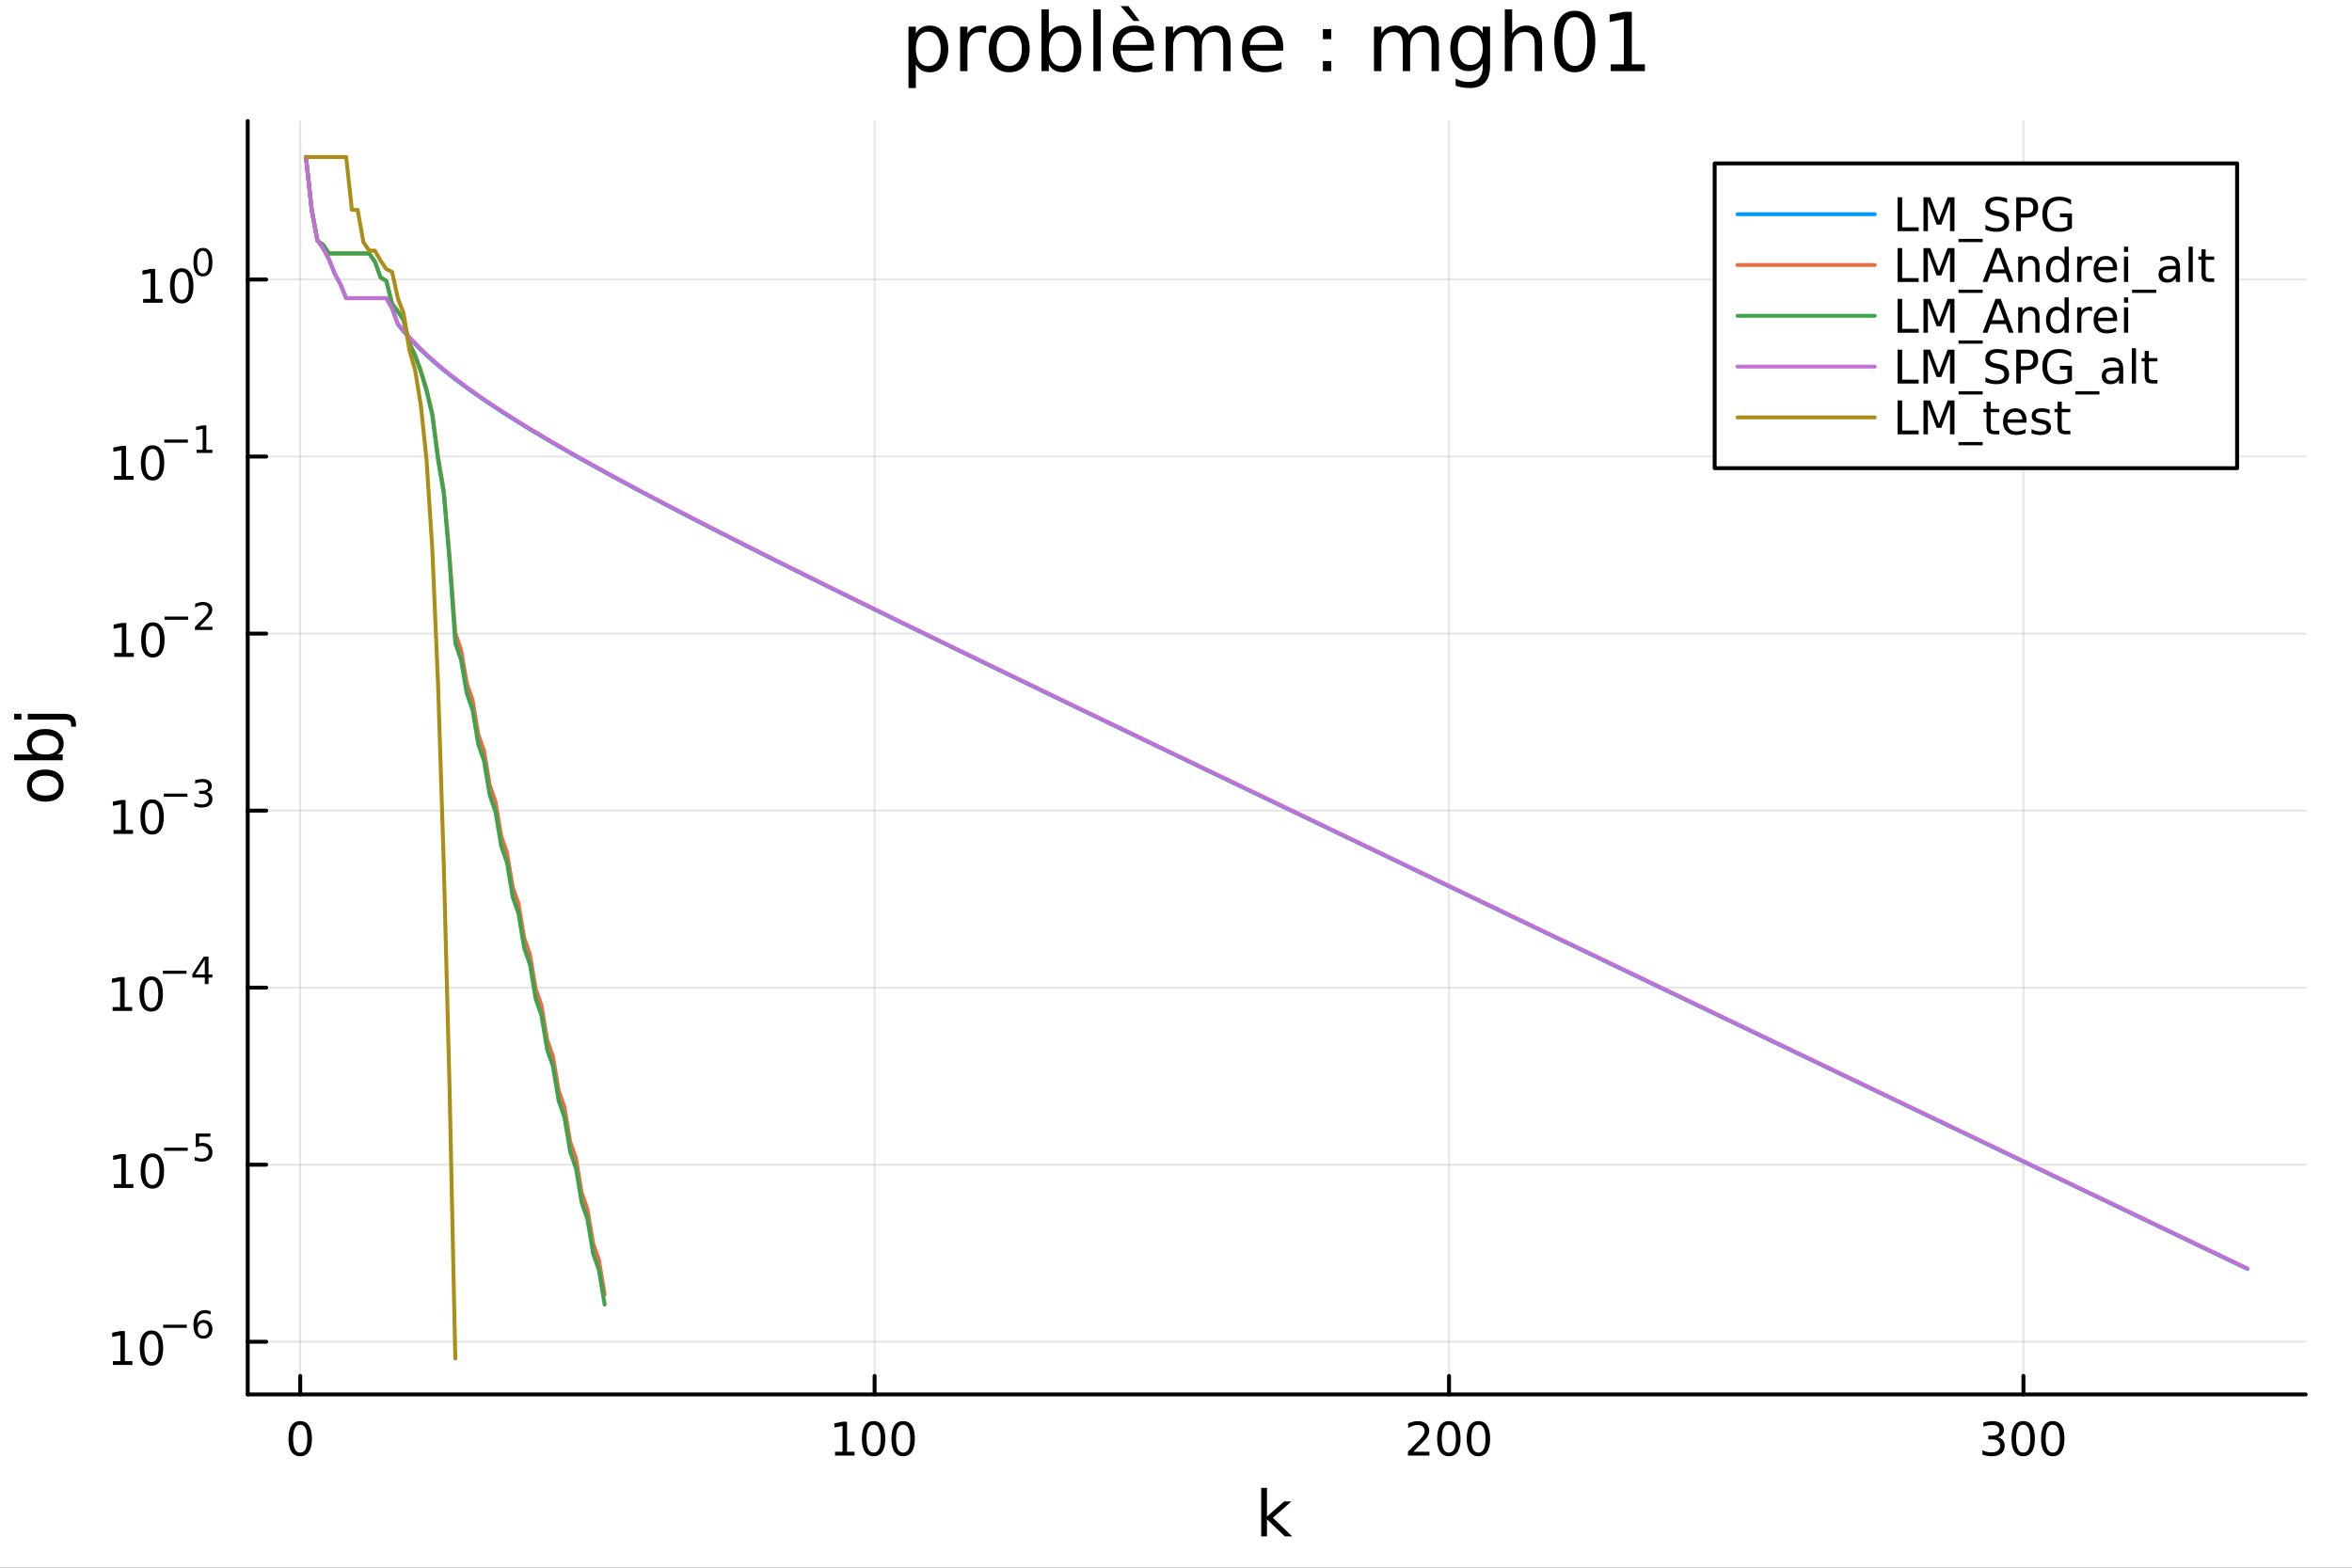 <?xml version="1.0" encoding="utf-8"?>
<svg xmlns="http://www.w3.org/2000/svg" xmlns:xlink="http://www.w3.org/1999/xlink" width="600" height="400" viewBox="0 0 2400 1600">
<rect x="0" y="0" width="2400" height="1600" fill="#333333" stroke="none"/>
<defs>
  <clipPath id="clip020">
    <rect x="0" y="0" width="2400" height="1600"/>
  </clipPath>
</defs>
<path clip-path="url(#clip020)" d="M0 1600 L2400 1600 L2400 0 L0 0  Z" fill="#ffffff" fill-rule="evenodd" fill-opacity="1"/>
<defs>
  <clipPath id="clip021">
    <rect x="480" y="0" width="1681" height="1600"/>
  </clipPath>
</defs>
<path clip-path="url(#clip020)" d="M252.764 1423.18 L2352.76 1423.18 L2352.76 123.472 L252.764 123.472  Z" fill="#ffffff" fill-rule="evenodd" fill-opacity="1"/>
<defs>
  <clipPath id="clip022">
    <rect x="252" y="123" width="2101" height="1301"/>
  </clipPath>
</defs>
<polyline clip-path="url(#clip022)" style="stroke:#000000; stroke-linecap:round; stroke-linejoin:round; stroke-width:2; stroke-opacity:0.1; fill:none" points="306.336,1423.18 306.336,123.472 "/>
<polyline clip-path="url(#clip022)" style="stroke:#000000; stroke-linecap:round; stroke-linejoin:round; stroke-width:2; stroke-opacity:0.1; fill:none" points="892.468,1423.18 892.468,123.472 "/>
<polyline clip-path="url(#clip022)" style="stroke:#000000; stroke-linecap:round; stroke-linejoin:round; stroke-width:2; stroke-opacity:0.1; fill:none" points="1478.6,1423.18 1478.6,123.472 "/>
<polyline clip-path="url(#clip022)" style="stroke:#000000; stroke-linecap:round; stroke-linejoin:round; stroke-width:2; stroke-opacity:0.1; fill:none" points="2064.73,1423.18 2064.73,123.472 "/>
<polyline clip-path="url(#clip020)" style="stroke:#000000; stroke-linecap:round; stroke-linejoin:round; stroke-width:4; stroke-opacity:1; fill:none" points="252.764,1423.18 2352.76,1423.18 "/>
<polyline clip-path="url(#clip020)" style="stroke:#000000; stroke-linecap:round; stroke-linejoin:round; stroke-width:4; stroke-opacity:1; fill:none" points="306.336,1423.18 306.336,1404.28 "/>
<polyline clip-path="url(#clip020)" style="stroke:#000000; stroke-linecap:round; stroke-linejoin:round; stroke-width:4; stroke-opacity:1; fill:none" points="892.468,1423.18 892.468,1404.28 "/>
<polyline clip-path="url(#clip020)" style="stroke:#000000; stroke-linecap:round; stroke-linejoin:round; stroke-width:4; stroke-opacity:1; fill:none" points="1478.6,1423.18 1478.6,1404.28 "/>
<polyline clip-path="url(#clip020)" style="stroke:#000000; stroke-linecap:round; stroke-linejoin:round; stroke-width:4; stroke-opacity:1; fill:none" points="2064.73,1423.18 2064.73,1404.28 "/>
<path clip-path="url(#clip020)" d="M306.336 1454.1 Q302.725 1454.1 300.897 1457.66 Q299.091 1461.2 299.091 1468.33 Q299.091 1475.44 300.897 1479.01 Q302.725 1482.55 306.336 1482.55 Q309.971 1482.55 311.776 1479.01 Q313.605 1475.44 313.605 1468.33 Q313.605 1461.2 311.776 1457.66 Q309.971 1454.1 306.336 1454.1 M306.336 1450.39 Q312.147 1450.39 315.202 1455 Q318.281 1459.58 318.281 1468.33 Q318.281 1477.06 315.202 1481.67 Q312.147 1486.25 306.336 1486.25 Q300.526 1486.25 297.448 1481.67 Q294.392 1477.06 294.392 1468.33 Q294.392 1459.58 297.448 1455 Q300.526 1450.39 306.336 1450.39 Z" fill="#000000" fill-rule="nonzero" fill-opacity="1" /><path clip-path="url(#clip020)" d="M852.075 1481.64 L859.713 1481.64 L859.713 1455.28 L851.403 1456.95 L851.403 1452.69 L859.667 1451.02 L864.343 1451.02 L864.343 1481.64 L871.982 1481.64 L871.982 1485.58 L852.075 1485.58 L852.075 1481.64 Z" fill="#000000" fill-rule="nonzero" fill-opacity="1" /><path clip-path="url(#clip020)" d="M891.426 1454.1 Q887.815 1454.1 885.986 1457.66 Q884.181 1461.2 884.181 1468.33 Q884.181 1475.44 885.986 1479.01 Q887.815 1482.55 891.426 1482.55 Q895.06 1482.55 896.866 1479.01 Q898.695 1475.44 898.695 1468.33 Q898.695 1461.2 896.866 1457.66 Q895.06 1454.1 891.426 1454.1 M891.426 1450.39 Q897.236 1450.39 900.292 1455 Q903.371 1459.58 903.371 1468.33 Q903.371 1477.06 900.292 1481.67 Q897.236 1486.25 891.426 1486.25 Q885.616 1486.25 882.537 1481.67 Q879.482 1477.06 879.482 1468.33 Q879.482 1459.58 882.537 1455 Q885.616 1450.39 891.426 1450.39 Z" fill="#000000" fill-rule="nonzero" fill-opacity="1" /><path clip-path="url(#clip020)" d="M921.588 1454.1 Q917.977 1454.1 916.148 1457.66 Q914.343 1461.2 914.343 1468.33 Q914.343 1475.44 916.148 1479.01 Q917.977 1482.55 921.588 1482.55 Q925.222 1482.55 927.028 1479.01 Q928.857 1475.44 928.857 1468.33 Q928.857 1461.2 927.028 1457.66 Q925.222 1454.1 921.588 1454.1 M921.588 1450.39 Q927.398 1450.39 930.454 1455 Q933.532 1459.58 933.532 1468.33 Q933.532 1477.06 930.454 1481.67 Q927.398 1486.25 921.588 1486.25 Q915.778 1486.25 912.699 1481.67 Q909.644 1477.06 909.644 1468.33 Q909.644 1459.58 912.699 1455 Q915.778 1450.39 921.588 1450.39 Z" fill="#000000" fill-rule="nonzero" fill-opacity="1" /><path clip-path="url(#clip020)" d="M1442.29 1481.64 L1458.61 1481.64 L1458.61 1485.58 L1436.67 1485.58 L1436.67 1481.64 Q1439.33 1478.89 1443.91 1474.26 Q1448.52 1469.61 1449.7 1468.27 Q1451.94 1465.74 1452.82 1464.01 Q1453.73 1462.25 1453.73 1460.56 Q1453.73 1457.8 1451.78 1456.07 Q1449.86 1454.33 1446.76 1454.33 Q1444.56 1454.33 1442.11 1455.09 Q1439.68 1455.86 1436.9 1457.41 L1436.9 1452.69 Q1439.72 1451.55 1442.18 1450.97 Q1444.63 1450.39 1446.67 1450.39 Q1452.04 1450.39 1455.23 1453.08 Q1458.43 1455.77 1458.43 1460.26 Q1458.43 1462.39 1457.62 1464.31 Q1456.83 1466.2 1454.72 1468.8 Q1454.14 1469.47 1451.04 1472.69 Q1447.94 1475.88 1442.29 1481.64 Z" fill="#000000" fill-rule="nonzero" fill-opacity="1" /><path clip-path="url(#clip020)" d="M1478.43 1454.1 Q1474.81 1454.1 1472.99 1457.66 Q1471.18 1461.2 1471.18 1468.33 Q1471.18 1475.44 1472.99 1479.01 Q1474.81 1482.55 1478.43 1482.55 Q1482.06 1482.55 1483.87 1479.01 Q1485.69 1475.44 1485.69 1468.33 Q1485.69 1461.2 1483.87 1457.66 Q1482.06 1454.1 1478.43 1454.1 M1478.43 1450.39 Q1484.24 1450.39 1487.29 1455 Q1490.37 1459.58 1490.37 1468.33 Q1490.37 1477.06 1487.29 1481.67 Q1484.24 1486.25 1478.43 1486.25 Q1472.62 1486.25 1469.54 1481.67 Q1466.48 1477.06 1466.48 1468.33 Q1466.48 1459.58 1469.54 1455 Q1472.62 1450.39 1478.43 1450.39 Z" fill="#000000" fill-rule="nonzero" fill-opacity="1" /><path clip-path="url(#clip020)" d="M1508.59 1454.1 Q1504.98 1454.1 1503.15 1457.66 Q1501.34 1461.2 1501.34 1468.33 Q1501.34 1475.44 1503.15 1479.01 Q1504.98 1482.55 1508.59 1482.55 Q1512.22 1482.55 1514.03 1479.01 Q1515.86 1475.44 1515.86 1468.33 Q1515.86 1461.2 1514.03 1457.66 Q1512.22 1454.1 1508.59 1454.1 M1508.59 1450.39 Q1514.4 1450.39 1517.45 1455 Q1520.53 1459.58 1520.53 1468.33 Q1520.53 1477.06 1517.45 1481.67 Q1514.4 1486.25 1508.59 1486.25 Q1502.78 1486.25 1499.7 1481.67 Q1496.64 1477.06 1496.64 1468.33 Q1496.64 1459.58 1499.7 1455 Q1502.78 1450.39 1508.59 1450.39 Z" fill="#000000" fill-rule="nonzero" fill-opacity="1" /><path clip-path="url(#clip020)" d="M2038.49 1466.95 Q2041.85 1467.66 2043.72 1469.93 Q2045.62 1472.2 2045.62 1475.53 Q2045.62 1480.65 2042.1 1483.45 Q2038.59 1486.25 2032.1 1486.25 Q2029.93 1486.25 2027.61 1485.81 Q2025.32 1485.39 2022.87 1484.54 L2022.87 1480.02 Q2024.81 1481.16 2027.13 1481.74 Q2029.44 1482.32 2031.96 1482.32 Q2036.36 1482.32 2038.65 1480.58 Q2040.97 1478.84 2040.97 1475.53 Q2040.97 1472.48 2038.82 1470.77 Q2036.69 1469.03 2032.87 1469.03 L2028.84 1469.03 L2028.84 1465.19 L2033.05 1465.19 Q2036.5 1465.19 2038.33 1463.82 Q2040.16 1462.43 2040.16 1459.84 Q2040.16 1457.18 2038.26 1455.77 Q2036.39 1454.33 2032.87 1454.33 Q2030.95 1454.33 2028.75 1454.75 Q2026.55 1455.16 2023.91 1456.04 L2023.91 1451.88 Q2026.57 1451.14 2028.89 1450.77 Q2031.22 1450.39 2033.28 1450.39 Q2038.61 1450.39 2041.71 1452.83 Q2044.81 1455.23 2044.81 1459.35 Q2044.81 1462.22 2043.17 1464.21 Q2041.52 1466.18 2038.49 1466.95 Z" fill="#000000" fill-rule="nonzero" fill-opacity="1" /><path clip-path="url(#clip020)" d="M2064.49 1454.1 Q2060.88 1454.1 2059.05 1457.66 Q2057.24 1461.2 2057.24 1468.33 Q2057.24 1475.44 2059.05 1479.01 Q2060.88 1482.55 2064.49 1482.55 Q2068.12 1482.55 2069.93 1479.01 Q2071.76 1475.44 2071.76 1468.33 Q2071.76 1461.2 2069.93 1457.66 Q2068.12 1454.1 2064.49 1454.1 M2064.49 1450.39 Q2070.3 1450.39 2073.35 1455 Q2076.43 1459.58 2076.43 1468.33 Q2076.43 1477.06 2073.35 1481.67 Q2070.3 1486.25 2064.49 1486.25 Q2058.68 1486.25 2055.6 1481.67 Q2052.54 1477.06 2052.54 1468.33 Q2052.54 1459.58 2055.6 1455 Q2058.68 1450.39 2064.49 1450.39 Z" fill="#000000" fill-rule="nonzero" fill-opacity="1" /><path clip-path="url(#clip020)" d="M2094.65 1454.1 Q2091.04 1454.1 2089.21 1457.66 Q2087.4 1461.2 2087.4 1468.33 Q2087.4 1475.44 2089.21 1479.01 Q2091.04 1482.55 2094.65 1482.55 Q2098.28 1482.55 2100.09 1479.01 Q2101.92 1475.44 2101.92 1468.33 Q2101.92 1461.2 2100.09 1457.66 Q2098.28 1454.1 2094.65 1454.1 M2094.65 1450.39 Q2100.46 1450.39 2103.52 1455 Q2106.59 1459.58 2106.59 1468.33 Q2106.59 1477.06 2103.52 1481.67 Q2100.46 1486.25 2094.65 1486.25 Q2088.84 1486.25 2085.76 1481.67 Q2082.71 1477.06 2082.71 1468.33 Q2082.71 1459.58 2085.76 1455 Q2088.84 1450.39 2094.65 1450.39 Z" fill="#000000" fill-rule="nonzero" fill-opacity="1" /><path clip-path="url(#clip020)" d="M1286.94 1518.52 L1292.83 1518.52 L1292.83 1547.77 L1310.3 1532.4 L1317.78 1532.4 L1298.88 1549.07 L1318.58 1568.04 L1310.94 1568.04 L1292.83 1550.63 L1292.83 1568.04 L1286.94 1568.04 L1286.94 1518.52 Z" fill="#000000" fill-rule="nonzero" fill-opacity="1" /><polyline clip-path="url(#clip022)" style="stroke:#000000; stroke-linecap:round; stroke-linejoin:round; stroke-width:2; stroke-opacity:0.1; fill:none" points="252.764,1369.39 2352.76,1369.39 "/>
<polyline clip-path="url(#clip022)" style="stroke:#000000; stroke-linecap:round; stroke-linejoin:round; stroke-width:2; stroke-opacity:0.1; fill:none" points="252.764,1188.7 2352.76,1188.7 "/>
<polyline clip-path="url(#clip022)" style="stroke:#000000; stroke-linecap:round; stroke-linejoin:round; stroke-width:2; stroke-opacity:0.1; fill:none" points="252.764,1008.01 2352.76,1008.01 "/>
<polyline clip-path="url(#clip022)" style="stroke:#000000; stroke-linecap:round; stroke-linejoin:round; stroke-width:2; stroke-opacity:0.1; fill:none" points="252.764,827.33 2352.76,827.33 "/>
<polyline clip-path="url(#clip022)" style="stroke:#000000; stroke-linecap:round; stroke-linejoin:round; stroke-width:2; stroke-opacity:0.1; fill:none" points="252.764,646.644 2352.76,646.644 "/>
<polyline clip-path="url(#clip022)" style="stroke:#000000; stroke-linecap:round; stroke-linejoin:round; stroke-width:2; stroke-opacity:0.1; fill:none" points="252.764,465.959 2352.76,465.959 "/>
<polyline clip-path="url(#clip022)" style="stroke:#000000; stroke-linecap:round; stroke-linejoin:round; stroke-width:2; stroke-opacity:0.1; fill:none" points="252.764,285.274 2352.76,285.274 "/>
<polyline clip-path="url(#clip020)" style="stroke:#000000; stroke-linecap:round; stroke-linejoin:round; stroke-width:4; stroke-opacity:1; fill:none" points="252.764,1423.18 252.764,123.472 "/>
<polyline clip-path="url(#clip020)" style="stroke:#000000; stroke-linecap:round; stroke-linejoin:round; stroke-width:4; stroke-opacity:1; fill:none" points="252.764,1369.39 271.662,1369.39 "/>
<polyline clip-path="url(#clip020)" style="stroke:#000000; stroke-linecap:round; stroke-linejoin:round; stroke-width:4; stroke-opacity:1; fill:none" points="252.764,1188.7 271.662,1188.7 "/>
<polyline clip-path="url(#clip020)" style="stroke:#000000; stroke-linecap:round; stroke-linejoin:round; stroke-width:4; stroke-opacity:1; fill:none" points="252.764,1008.01 271.662,1008.01 "/>
<polyline clip-path="url(#clip020)" style="stroke:#000000; stroke-linecap:round; stroke-linejoin:round; stroke-width:4; stroke-opacity:1; fill:none" points="252.764,827.33 271.662,827.33 "/>
<polyline clip-path="url(#clip020)" style="stroke:#000000; stroke-linecap:round; stroke-linejoin:round; stroke-width:4; stroke-opacity:1; fill:none" points="252.764,646.644 271.662,646.644 "/>
<polyline clip-path="url(#clip020)" style="stroke:#000000; stroke-linecap:round; stroke-linejoin:round; stroke-width:4; stroke-opacity:1; fill:none" points="252.764,465.959 271.662,465.959 "/>
<polyline clip-path="url(#clip020)" style="stroke:#000000; stroke-linecap:round; stroke-linejoin:round; stroke-width:4; stroke-opacity:1; fill:none" points="252.764,285.274 271.662,285.274 "/>
<path clip-path="url(#clip020)" d="M115.195 1389.18 L122.834 1389.18 L122.834 1362.81 L114.523 1364.48 L114.523 1360.22 L122.787 1358.55 L127.463 1358.55 L127.463 1389.18 L135.102 1389.18 L135.102 1393.11 L115.195 1393.11 L115.195 1389.18 Z" fill="#000000" fill-rule="nonzero" fill-opacity="1" /><path clip-path="url(#clip020)" d="M154.546 1361.63 Q150.935 1361.63 149.107 1365.2 Q147.301 1368.74 147.301 1375.87 Q147.301 1382.97 149.107 1386.54 Q150.935 1390.08 154.546 1390.08 Q158.181 1390.08 159.986 1386.54 Q161.815 1382.97 161.815 1375.87 Q161.815 1368.74 159.986 1365.2 Q158.181 1361.63 154.546 1361.63 M154.546 1357.93 Q160.357 1357.93 163.412 1362.53 Q166.491 1367.12 166.491 1375.87 Q166.491 1384.59 163.412 1389.2 Q160.357 1393.78 154.546 1393.78 Q148.736 1393.78 145.658 1389.2 Q142.602 1384.59 142.602 1375.87 Q142.602 1367.12 145.658 1362.53 Q148.736 1357.93 154.546 1357.93 Z" fill="#000000" fill-rule="nonzero" fill-opacity="1" /><path clip-path="url(#clip020)" d="M166.491 1352.03 L190.602 1352.03 L190.602 1355.23 L166.491 1355.23 L166.491 1352.03 Z" fill="#000000" fill-rule="nonzero" fill-opacity="1" /><path clip-path="url(#clip020)" d="M207.398 1350.15 Q204.84 1350.15 203.335 1351.9 Q201.849 1353.65 201.849 1356.69 Q201.849 1359.72 203.335 1361.49 Q204.84 1363.24 207.398 1363.24 Q209.956 1363.24 211.441 1361.49 Q212.946 1359.72 212.946 1356.69 Q212.946 1353.65 211.441 1351.9 Q209.956 1350.15 207.398 1350.15 M214.94 1338.24 L214.94 1341.7 Q213.51 1341.03 212.043 1340.67 Q210.595 1340.31 209.166 1340.31 Q205.404 1340.31 203.41 1342.85 Q201.436 1345.39 201.153 1350.52 Q202.263 1348.89 203.937 1348.02 Q205.611 1347.14 207.623 1347.14 Q211.855 1347.14 214.3 1349.72 Q216.764 1352.27 216.764 1356.69 Q216.764 1361.02 214.206 1363.63 Q211.648 1366.25 207.398 1366.25 Q202.526 1366.25 199.95 1362.52 Q197.373 1358.78 197.373 1351.69 Q197.373 1345.03 200.533 1341.08 Q203.693 1337.11 209.015 1337.11 Q210.445 1337.11 211.893 1337.4 Q213.36 1337.68 214.94 1338.24 Z" fill="#000000" fill-rule="nonzero" fill-opacity="1" /><path clip-path="url(#clip020)" d="M116.135 1208.49 L123.774 1208.49 L123.774 1182.13 L115.464 1183.79 L115.464 1179.53 L123.728 1177.87 L128.404 1177.87 L128.404 1208.49 L136.042 1208.49 L136.042 1212.43 L116.135 1212.43 L116.135 1208.49 Z" fill="#000000" fill-rule="nonzero" fill-opacity="1" /><path clip-path="url(#clip020)" d="M155.487 1180.95 Q151.876 1180.95 150.047 1184.51 Q148.241 1188.05 148.241 1195.18 Q148.241 1202.29 150.047 1205.85 Q151.876 1209.4 155.487 1209.4 Q159.121 1209.4 160.927 1205.85 Q162.755 1202.29 162.755 1195.18 Q162.755 1188.05 160.927 1184.51 Q159.121 1180.95 155.487 1180.95 M155.487 1177.24 Q161.297 1177.24 164.352 1181.85 Q167.431 1186.43 167.431 1195.18 Q167.431 1203.91 164.352 1208.52 Q161.297 1213.1 155.487 1213.1 Q149.677 1213.1 146.598 1208.52 Q143.542 1203.91 143.542 1195.18 Q143.542 1186.43 146.598 1181.85 Q149.677 1177.24 155.487 1177.24 Z" fill="#000000" fill-rule="nonzero" fill-opacity="1" /><path clip-path="url(#clip020)" d="M167.431 1171.34 L191.543 1171.34 L191.543 1174.54 L167.431 1174.54 L167.431 1171.34 Z" fill="#000000" fill-rule="nonzero" fill-opacity="1" /><path clip-path="url(#clip020)" d="M199.781 1156.94 L214.695 1156.94 L214.695 1160.13 L203.26 1160.13 L203.26 1167.02 Q204.088 1166.74 204.915 1166.6 Q205.743 1166.45 206.57 1166.45 Q211.272 1166.45 214.018 1169.03 Q216.764 1171.61 216.764 1176.01 Q216.764 1180.54 213.943 1183.06 Q211.122 1185.56 205.987 1185.56 Q204.219 1185.56 202.376 1185.26 Q200.552 1184.96 198.596 1184.36 L198.596 1180.54 Q200.288 1181.46 202.094 1181.91 Q203.899 1182.37 205.912 1182.37 Q209.166 1182.37 211.065 1180.65 Q212.965 1178.94 212.965 1176.01 Q212.965 1173.07 211.065 1171.36 Q209.166 1169.65 205.912 1169.65 Q204.388 1169.65 202.865 1169.99 Q201.36 1170.33 199.781 1171.04 L199.781 1156.94 Z" fill="#000000" fill-rule="nonzero" fill-opacity="1" /><path clip-path="url(#clip020)" d="M114.931 1027.81 L122.57 1027.81 L122.57 1001.44 L114.26 1003.11 L114.26 998.849 L122.524 997.183 L127.2 997.183 L127.2 1027.81 L134.839 1027.81 L134.839 1031.74 L114.931 1031.74 L114.931 1027.81 Z" fill="#000000" fill-rule="nonzero" fill-opacity="1" /><path clip-path="url(#clip020)" d="M154.283 1000.26 Q150.672 1000.26 148.843 1003.83 Q147.038 1007.37 147.038 1014.5 Q147.038 1021.6 148.843 1025.17 Q150.672 1028.71 154.283 1028.71 Q157.917 1028.71 159.723 1025.17 Q161.552 1021.6 161.552 1014.5 Q161.552 1007.37 159.723 1003.83 Q157.917 1000.26 154.283 1000.26 M154.283 996.558 Q160.093 996.558 163.149 1001.16 Q166.227 1005.75 166.227 1014.5 Q166.227 1023.22 163.149 1027.83 Q160.093 1032.41 154.283 1032.41 Q148.473 1032.41 145.394 1027.83 Q142.339 1023.22 142.339 1014.5 Q142.339 1005.75 145.394 1001.16 Q148.473 996.558 154.283 996.558 Z" fill="#000000" fill-rule="nonzero" fill-opacity="1" /><path clip-path="url(#clip020)" d="M166.227 990.659 L190.339 990.659 L190.339 993.856 L166.227 993.856 L166.227 990.659 Z" fill="#000000" fill-rule="nonzero" fill-opacity="1" /><path clip-path="url(#clip020)" d="M208.978 979.562 L199.386 994.552 L208.978 994.552 L208.978 979.562 M207.981 976.252 L212.758 976.252 L212.758 994.552 L216.764 994.552 L216.764 997.712 L212.758 997.712 L212.758 1004.33 L208.978 1004.33 L208.978 997.712 L196.301 997.712 L196.301 994.044 L207.981 976.252 Z" fill="#000000" fill-rule="nonzero" fill-opacity="1" /><path clip-path="url(#clip020)" d="M115.853 847.122 L123.492 847.122 L123.492 820.757 L115.182 822.423 L115.182 818.164 L123.446 816.497 L128.121 816.497 L128.121 847.122 L135.76 847.122 L135.76 851.057 L115.853 851.057 L115.853 847.122 Z" fill="#000000" fill-rule="nonzero" fill-opacity="1" /><path clip-path="url(#clip020)" d="M155.205 819.576 Q151.594 819.576 149.765 823.141 Q147.959 826.682 147.959 833.812 Q147.959 840.918 149.765 844.483 Q151.594 848.025 155.205 848.025 Q158.839 848.025 160.644 844.483 Q162.473 840.918 162.473 833.812 Q162.473 826.682 160.644 823.141 Q158.839 819.576 155.205 819.576 M155.205 815.872 Q161.015 815.872 164.07 820.479 Q167.149 825.062 167.149 833.812 Q167.149 842.539 164.07 847.145 Q161.015 851.729 155.205 851.729 Q149.395 851.729 146.316 847.145 Q143.26 842.539 143.26 833.812 Q143.26 825.062 146.316 820.479 Q149.395 815.872 155.205 815.872 Z" fill="#000000" fill-rule="nonzero" fill-opacity="1" /><path clip-path="url(#clip020)" d="M167.149 809.974 L191.261 809.974 L191.261 813.171 L167.149 813.171 L167.149 809.974 Z" fill="#000000" fill-rule="nonzero" fill-opacity="1" /><path clip-path="url(#clip020)" d="M210.971 808.507 Q213.698 809.09 215.222 810.933 Q216.764 812.776 216.764 815.484 Q216.764 819.641 213.905 821.917 Q211.046 824.192 205.78 824.192 Q204.012 824.192 202.132 823.835 Q200.27 823.496 198.276 822.801 L198.276 819.133 Q199.856 820.055 201.737 820.525 Q203.617 820.995 205.667 820.995 Q209.241 820.995 211.103 819.584 Q212.984 818.174 212.984 815.484 Q212.984 813.002 211.234 811.61 Q209.504 810.199 206.401 810.199 L203.128 810.199 L203.128 807.077 L206.551 807.077 Q209.354 807.077 210.84 805.968 Q212.325 804.839 212.325 802.733 Q212.325 800.57 210.783 799.422 Q209.26 798.256 206.401 798.256 Q204.84 798.256 203.053 798.595 Q201.266 798.933 199.122 799.648 L199.122 796.263 Q201.285 795.661 203.166 795.36 Q205.066 795.059 206.739 795.059 Q211.065 795.059 213.585 797.034 Q216.106 798.99 216.106 802.338 Q216.106 804.67 214.77 806.287 Q213.435 807.886 210.971 808.507 Z" fill="#000000" fill-rule="nonzero" fill-opacity="1" /><path clip-path="url(#clip020)" d="M116.624 666.437 L124.263 666.437 L124.263 640.071 L115.953 641.738 L115.953 637.479 L124.217 635.812 L128.893 635.812 L128.893 666.437 L136.531 666.437 L136.531 670.372 L116.624 670.372 L116.624 666.437 Z" fill="#000000" fill-rule="nonzero" fill-opacity="1" /><path clip-path="url(#clip020)" d="M155.976 638.891 Q152.365 638.891 150.536 642.455 Q148.73 645.997 148.73 653.127 Q148.73 660.233 150.536 663.798 Q152.365 667.34 155.976 667.34 Q159.61 667.34 161.416 663.798 Q163.244 660.233 163.244 653.127 Q163.244 645.997 161.416 642.455 Q159.61 638.891 155.976 638.891 M155.976 635.187 Q161.786 635.187 164.841 639.793 Q167.92 644.377 167.92 653.127 Q167.92 661.854 164.841 666.46 Q161.786 671.043 155.976 671.043 Q150.166 671.043 147.087 666.46 Q144.031 661.854 144.031 653.127 Q144.031 644.377 147.087 639.793 Q150.166 635.187 155.976 635.187 Z" fill="#000000" fill-rule="nonzero" fill-opacity="1" /><path clip-path="url(#clip020)" d="M167.92 629.288 L192.032 629.288 L192.032 632.486 L167.92 632.486 L167.92 629.288 Z" fill="#000000" fill-rule="nonzero" fill-opacity="1" /><path clip-path="url(#clip020)" d="M203.504 639.764 L216.764 639.764 L216.764 642.962 L198.934 642.962 L198.934 639.764 Q201.097 637.526 204.821 633.765 Q208.564 629.984 209.523 628.893 Q211.347 626.843 212.062 625.433 Q212.796 624.003 212.796 622.63 Q212.796 620.392 211.216 618.982 Q209.655 617.571 207.134 617.571 Q205.348 617.571 203.354 618.192 Q201.379 618.812 199.122 620.073 L199.122 616.236 Q201.417 615.314 203.41 614.844 Q205.404 614.374 207.059 614.374 Q211.423 614.374 214.018 616.555 Q216.613 618.737 216.613 622.386 Q216.613 624.116 215.955 625.677 Q215.316 627.219 213.604 629.326 Q213.134 629.871 210.614 632.486 Q208.094 635.081 203.504 639.764 Z" fill="#000000" fill-rule="nonzero" fill-opacity="1" /><path clip-path="url(#clip020)" d="M116.323 485.752 L123.962 485.752 L123.962 459.386 L115.652 461.053 L115.652 456.793 L123.916 455.127 L128.592 455.127 L128.592 485.752 L136.231 485.752 L136.231 489.687 L116.323 489.687 L116.323 485.752 Z" fill="#000000" fill-rule="nonzero" fill-opacity="1" /><path clip-path="url(#clip020)" d="M155.675 458.205 Q152.064 458.205 150.235 461.77 Q148.43 465.312 148.43 472.441 Q148.43 479.548 150.235 483.113 Q152.064 486.654 155.675 486.654 Q159.309 486.654 161.115 483.113 Q162.943 479.548 162.943 472.441 Q162.943 465.312 161.115 461.77 Q159.309 458.205 155.675 458.205 M155.675 454.502 Q161.485 454.502 164.541 459.108 Q167.619 463.691 167.619 472.441 Q167.619 481.168 164.541 485.775 Q161.485 490.358 155.675 490.358 Q149.865 490.358 146.786 485.775 Q143.73 481.168 143.73 472.441 Q143.73 463.691 146.786 459.108 Q149.865 454.502 155.675 454.502 Z" fill="#000000" fill-rule="nonzero" fill-opacity="1" /><path clip-path="url(#clip020)" d="M167.619 448.603 L191.731 448.603 L191.731 451.8 L167.619 451.8 L167.619 448.603 Z" fill="#000000" fill-rule="nonzero" fill-opacity="1" /><path clip-path="url(#clip020)" d="M200.589 459.079 L206.796 459.079 L206.796 437.657 L200.044 439.011 L200.044 435.55 L206.758 434.196 L210.557 434.196 L210.557 459.079 L216.764 459.079 L216.764 462.276 L200.589 462.276 L200.589 459.079 Z" fill="#000000" fill-rule="nonzero" fill-opacity="1" /><path clip-path="url(#clip020)" d="M146.058 305.066 L153.697 305.066 L153.697 278.701 L145.387 280.367 L145.387 276.108 L153.651 274.441 L158.327 274.441 L158.327 305.066 L165.966 305.066 L165.966 309.001 L146.058 309.001 L146.058 305.066 Z" fill="#000000" fill-rule="nonzero" fill-opacity="1" /><path clip-path="url(#clip020)" d="M185.41 277.52 Q181.799 277.52 179.97 281.085 Q178.165 284.627 178.165 291.756 Q178.165 298.863 179.97 302.427 Q181.799 305.969 185.41 305.969 Q189.044 305.969 190.85 302.427 Q192.678 298.863 192.678 291.756 Q192.678 284.627 190.85 281.085 Q189.044 277.52 185.41 277.52 M185.41 273.816 Q191.22 273.816 194.276 278.423 Q197.354 283.006 197.354 291.756 Q197.354 300.483 194.276 305.089 Q191.22 309.673 185.41 309.673 Q179.6 309.673 176.521 305.089 Q173.466 300.483 173.466 291.756 Q173.466 283.006 176.521 278.423 Q179.6 273.816 185.41 273.816 Z" fill="#000000" fill-rule="nonzero" fill-opacity="1" /><path clip-path="url(#clip020)" d="M207.059 256.012 Q204.125 256.012 202.639 258.909 Q201.172 261.786 201.172 267.579 Q201.172 273.353 202.639 276.25 Q204.125 279.127 207.059 279.127 Q210.012 279.127 211.479 276.25 Q212.965 273.353 212.965 267.579 Q212.965 261.786 211.479 258.909 Q210.012 256.012 207.059 256.012 M207.059 253.003 Q211.78 253.003 214.263 256.746 Q216.764 260.47 216.764 267.579 Q216.764 274.67 214.263 278.413 Q211.78 282.136 207.059 282.136 Q202.338 282.136 199.837 278.413 Q197.354 274.67 197.354 267.579 Q197.354 260.47 199.837 256.746 Q202.338 253.003 207.059 253.003 Z" fill="#000000" fill-rule="nonzero" fill-opacity="1" /><path clip-path="url(#clip020)" d="M32.462 801.797 Q32.462 806.507 36.154 809.244 Q39.815 811.982 46.212 811.982 Q52.609 811.982 56.302 809.276 Q59.962 806.539 59.962 801.797 Q59.962 797.118 56.27 794.381 Q52.578 791.643 46.212 791.643 Q39.878 791.643 36.186 794.381 Q32.462 797.118 32.462 801.797 M27.497 801.797 Q27.497 794.158 32.462 789.797 Q37.427 785.437 46.212 785.437 Q54.965 785.437 59.962 789.797 Q64.927 794.158 64.927 801.797 Q64.927 809.467 59.962 813.828 Q54.965 818.156 46.212 818.156 Q37.427 818.156 32.462 813.828 Q27.497 809.467 27.497 801.797 Z" fill="#000000" fill-rule="nonzero" fill-opacity="1" /><path clip-path="url(#clip020)" d="M46.212 750.139 Q39.751 750.139 36.09 752.812 Q32.398 755.454 32.398 760.101 Q32.398 764.748 36.09 767.422 Q39.751 770.064 46.212 770.064 Q52.673 770.064 56.365 767.422 Q60.026 764.748 60.026 760.101 Q60.026 755.454 56.365 752.812 Q52.673 750.139 46.212 750.139 M33.767 770.064 Q30.584 768.218 29.056 765.417 Q27.497 762.584 27.497 758.669 Q27.497 752.176 32.653 748.134 Q37.809 744.06 46.212 744.06 Q54.615 744.06 59.771 748.134 Q64.927 752.176 64.927 758.669 Q64.927 762.584 63.399 765.417 Q61.84 768.218 58.657 770.064 L64.004 770.064 L64.004 775.952 L14.479 775.952 L14.479 770.064 L33.767 770.064 Z" fill="#000000" fill-rule="nonzero" fill-opacity="1" /><path clip-path="url(#clip020)" d="M28.356 734.352 L28.356 728.495 L64.641 728.495 Q71.452 728.495 74.508 731.105 Q77.563 733.684 77.563 739.445 L77.563 741.673 L72.598 741.673 L72.598 740.113 Q72.598 736.771 71.038 735.561 Q69.51 734.352 64.641 734.352 L28.356 734.352 M14.479 734.352 L14.479 728.495 L21.895 728.495 L21.895 734.352 L14.479 734.352 Z" fill="#000000" fill-rule="nonzero" fill-opacity="1" /><path clip-path="url(#clip020)" d="M934.533 65.77 L934.533 89.833 L927.039 89.833 L927.039 27.206 L934.533 27.206 L934.533 34.092 Q936.882 30.041 940.447 28.097 Q944.052 26.112 949.035 26.112 Q957.299 26.112 962.443 32.675 Q967.629 39.237 967.629 49.931 Q967.629 60.626 962.443 67.188 Q957.299 73.751 949.035 73.751 Q944.052 73.751 940.447 71.806 Q936.882 69.821 934.533 65.77 M959.891 49.931 Q959.891 41.708 956.489 37.05 Q953.126 32.35 947.212 32.35 Q941.298 32.35 937.895 37.05 Q934.533 41.708 934.533 49.931 Q934.533 58.155 937.895 62.854 Q941.298 67.512 947.212 67.512 Q953.126 67.512 956.489 62.854 Q959.891 58.155 959.891 49.931 Z" fill="#000000" fill-rule="nonzero" fill-opacity="1" /><path clip-path="url(#clip020)" d="M1006.27 34.173 Q1005.02 33.444 1003.52 33.12 Q1002.06 32.756 1000.28 32.756 Q993.959 32.756 990.557 36.888 Q987.194 40.979 987.194 48.676 L987.194 72.576 L979.7 72.576 L979.7 27.206 L987.194 27.206 L987.194 34.254 Q989.544 30.122 993.311 28.138 Q997.079 26.112 1002.47 26.112 Q1003.24 26.112 1004.17 26.234 Q1005.1 26.315 1006.23 26.517 L1006.27 34.173 Z" fill="#000000" fill-rule="nonzero" fill-opacity="1" /><path clip-path="url(#clip020)" d="M1029.85 32.431 Q1023.86 32.431 1020.37 37.131 Q1016.89 41.789 1016.89 49.931 Q1016.89 58.074 1020.33 62.773 Q1023.81 67.431 1029.85 67.431 Q1035.81 67.431 1039.29 62.732 Q1042.77 58.033 1042.77 49.931 Q1042.77 41.87 1039.29 37.171 Q1035.81 32.431 1029.85 32.431 M1029.85 26.112 Q1039.57 26.112 1045.12 32.431 Q1050.67 38.751 1050.67 49.931 Q1050.67 61.071 1045.12 67.431 Q1039.57 73.751 1029.85 73.751 Q1020.09 73.751 1014.54 67.431 Q1009.03 61.071 1009.03 49.931 Q1009.03 38.751 1014.54 32.431 Q1020.09 26.112 1029.85 26.112 Z" fill="#000000" fill-rule="nonzero" fill-opacity="1" /><path clip-path="url(#clip020)" d="M1095.6 49.931 Q1095.6 41.708 1092.19 37.05 Q1088.83 32.35 1082.92 32.35 Q1077 32.35 1073.6 37.05 Q1070.24 41.708 1070.24 49.931 Q1070.24 58.155 1073.6 62.854 Q1077 67.512 1082.92 67.512 Q1088.83 67.512 1092.19 62.854 Q1095.6 58.155 1095.6 49.931 M1070.24 34.092 Q1072.59 30.041 1076.15 28.097 Q1079.76 26.112 1084.74 26.112 Q1093 26.112 1098.15 32.675 Q1103.33 39.237 1103.33 49.931 Q1103.33 60.626 1098.15 67.188 Q1093 73.751 1084.74 73.751 Q1079.76 73.751 1076.15 71.806 Q1072.59 69.821 1070.24 65.77 L1070.24 72.576 L1062.74 72.576 L1062.74 9.544 L1070.24 9.544 L1070.24 34.092 Z" fill="#000000" fill-rule="nonzero" fill-opacity="1" /><path clip-path="url(#clip020)" d="M1115.69 9.544 L1123.14 9.544 L1123.14 72.576 L1115.69 72.576 L1115.69 9.544 Z" fill="#000000" fill-rule="nonzero" fill-opacity="1" /><path clip-path="url(#clip020)" d="M1177.55 48.028 L1177.55 51.673 L1143.28 51.673 Q1143.76 59.37 1147.89 63.421 Q1152.07 67.431 1159.48 67.431 Q1163.77 67.431 1167.78 66.378 Q1171.83 65.325 1175.8 63.218 L1175.8 70.267 Q1171.79 71.968 1167.58 72.86 Q1163.37 73.751 1159.03 73.751 Q1148.18 73.751 1141.82 67.431 Q1135.5 61.112 1135.5 50.337 Q1135.5 39.197 1141.49 32.675 Q1147.53 26.112 1157.74 26.112 Q1166.89 26.112 1172.2 32.026 Q1177.55 37.9 1177.55 48.028 M1170.09 45.84 Q1170.01 39.723 1166.65 36.077 Q1163.33 32.431 1157.82 32.431 Q1151.58 32.431 1147.81 35.956 Q1144.09 39.48 1143.52 45.88 L1170.09 45.84 M1151.42 6.222 L1162.84 21.373 L1156.64 21.373 L1143.44 6.222 L1151.42 6.222 Z" fill="#000000" fill-rule="nonzero" fill-opacity="1" /><path clip-path="url(#clip020)" d="M1225.1 35.915 Q1227.9 30.892 1231.79 28.502 Q1235.68 26.112 1240.94 26.112 Q1248.03 26.112 1251.88 31.095 Q1255.73 36.037 1255.73 45.192 L1255.73 72.576 L1248.23 72.576 L1248.23 45.435 Q1248.23 38.913 1245.93 35.753 Q1243.62 32.594 1238.88 32.594 Q1233.08 32.594 1229.72 36.442 Q1226.36 40.29 1226.36 46.934 L1226.36 72.576 L1218.87 72.576 L1218.87 45.435 Q1218.87 38.873 1216.56 35.753 Q1214.25 32.594 1209.43 32.594 Q1203.72 32.594 1200.35 36.482 Q1196.99 40.331 1196.99 46.934 L1196.99 72.576 L1189.5 72.576 L1189.5 27.206 L1196.99 27.206 L1196.99 34.254 Q1199.54 30.082 1203.11 28.097 Q1206.67 26.112 1211.57 26.112 Q1216.52 26.112 1219.96 28.624 Q1223.44 31.135 1225.1 35.915 Z" fill="#000000" fill-rule="nonzero" fill-opacity="1" /><path clip-path="url(#clip020)" d="M1309.4 48.028 L1309.4 51.673 L1275.13 51.673 Q1275.62 59.37 1279.75 63.421 Q1283.92 67.431 1291.34 67.431 Q1295.63 67.431 1299.64 66.378 Q1303.69 65.325 1307.66 63.218 L1307.66 70.267 Q1303.65 71.968 1299.44 72.86 Q1295.23 73.751 1290.89 73.751 Q1280.03 73.751 1273.67 67.431 Q1267.36 61.112 1267.36 50.337 Q1267.36 39.197 1273.35 32.675 Q1279.39 26.112 1289.59 26.112 Q1298.75 26.112 1304.06 32.026 Q1309.4 37.9 1309.4 48.028 M1301.95 45.84 Q1301.87 39.723 1298.51 36.077 Q1295.18 32.431 1289.68 32.431 Q1283.44 32.431 1279.67 35.956 Q1275.94 39.48 1275.38 45.88 L1301.95 45.84 Z" fill="#000000" fill-rule="nonzero" fill-opacity="1" /><path clip-path="url(#clip020)" d="M1349.91 62.287 L1358.46 62.287 L1358.46 72.576 L1349.91 72.576 L1349.91 62.287 M1349.91 29.677 L1358.46 29.677 L1358.46 39.966 L1349.91 39.966 L1349.91 29.677 Z" fill="#000000" fill-rule="nonzero" fill-opacity="1" /><path clip-path="url(#clip020)" d="M1437.66 35.915 Q1440.45 30.892 1444.34 28.502 Q1448.23 26.112 1453.49 26.112 Q1460.58 26.112 1464.43 31.095 Q1468.28 36.037 1468.28 45.192 L1468.28 72.576 L1460.79 72.576 L1460.79 45.435 Q1460.79 38.913 1458.48 35.753 Q1456.17 32.594 1451.43 32.594 Q1445.64 32.594 1442.27 36.442 Q1438.91 40.29 1438.91 46.934 L1438.91 72.576 L1431.42 72.576 L1431.42 45.435 Q1431.42 38.873 1429.11 35.753 Q1426.8 32.594 1421.98 32.594 Q1416.27 32.594 1412.9 36.482 Q1409.54 40.331 1409.54 46.934 L1409.54 72.576 L1402.05 72.576 L1402.05 27.206 L1409.54 27.206 L1409.54 34.254 Q1412.09 30.082 1415.66 28.097 Q1419.22 26.112 1424.13 26.112 Q1429.07 26.112 1432.51 28.624 Q1435.99 31.135 1437.66 35.915 Z" fill="#000000" fill-rule="nonzero" fill-opacity="1" /><path clip-path="url(#clip020)" d="M1513 49.364 Q1513 41.263 1509.64 36.806 Q1506.32 32.35 1500.28 32.35 Q1494.29 32.35 1490.92 36.806 Q1487.6 41.263 1487.6 49.364 Q1487.6 57.426 1490.92 61.882 Q1494.29 66.338 1500.28 66.338 Q1506.32 66.338 1509.64 61.882 Q1513 57.426 1513 49.364 M1520.46 66.945 Q1520.46 78.531 1515.31 84.162 Q1510.17 89.833 1499.55 89.833 Q1495.62 89.833 1492.14 89.225 Q1488.66 88.658 1485.37 87.443 L1485.37 80.192 Q1488.66 81.974 1491.86 82.825 Q1495.06 83.675 1498.38 83.675 Q1505.71 83.675 1509.36 79.827 Q1513 76.019 1513 68.282 L1513 64.596 Q1510.69 68.606 1507.09 70.591 Q1503.48 72.576 1498.46 72.576 Q1490.11 72.576 1485.01 66.216 Q1479.91 59.856 1479.91 49.364 Q1479.91 38.832 1485.01 32.472 Q1490.11 26.112 1498.46 26.112 Q1503.48 26.112 1507.09 28.097 Q1510.69 30.082 1513 34.092 L1513 27.206 L1520.46 27.206 L1520.46 66.945 Z" fill="#000000" fill-rule="nonzero" fill-opacity="1" /><path clip-path="url(#clip020)" d="M1573.52 45.192 L1573.52 72.576 L1566.07 72.576 L1566.07 45.435 Q1566.07 38.994 1563.56 35.794 Q1561.05 32.594 1556.02 32.594 Q1549.99 32.594 1546.5 36.442 Q1543.02 40.29 1543.02 46.934 L1543.02 72.576 L1535.52 72.576 L1535.52 9.544 L1543.02 9.544 L1543.02 34.254 Q1545.69 30.163 1549.3 28.138 Q1552.94 26.112 1557.68 26.112 Q1565.5 26.112 1569.51 30.973 Q1573.52 35.794 1573.52 45.192 Z" fill="#000000" fill-rule="nonzero" fill-opacity="1" /><path clip-path="url(#clip020)" d="M1606.94 17.484 Q1600.62 17.484 1597.42 23.722 Q1594.26 29.92 1594.26 42.397 Q1594.26 54.833 1597.42 61.071 Q1600.62 67.269 1606.94 67.269 Q1613.3 67.269 1616.46 61.071 Q1619.66 54.833 1619.66 42.397 Q1619.66 29.92 1616.46 23.722 Q1613.3 17.484 1606.94 17.484 M1606.94 11.002 Q1617.11 11.002 1622.46 19.064 Q1627.84 27.084 1627.84 42.397 Q1627.84 57.669 1622.46 65.73 Q1617.11 73.751 1606.94 73.751 Q1596.77 73.751 1591.39 65.73 Q1586.04 57.669 1586.04 42.397 Q1586.04 27.084 1591.39 19.064 Q1596.77 11.002 1606.94 11.002 Z" fill="#000000" fill-rule="nonzero" fill-opacity="1" /><path clip-path="url(#clip020)" d="M1643.64 65.689 L1657.01 65.689 L1657.01 19.55 L1642.47 22.466 L1642.47 15.013 L1656.93 12.096 L1665.11 12.096 L1665.11 65.689 L1678.48 65.689 L1678.48 72.576 L1643.64 72.576 L1643.64 65.689 Z" fill="#000000" fill-rule="nonzero" fill-opacity="1" /><polyline clip-path="url(#clip022)" style="stroke:#009af9; stroke-linecap:round; stroke-linejoin:round; stroke-width:4; stroke-opacity:1; fill:none" points="312.198,160.256 318.059,214.212 323.92,245.258 329.782,253.504 335.643,264.501 341.504,279.195 347.366,290.11 353.227,304.321 359.088,304.321 364.95,304.321 370.811,304.321 376.672,304.321 382.533,304.321 388.395,304.321 394.256,304.321 400.117,314.586 405.979,331.075 411.84,338.186 417.701,344.858 423.563,351.102 429.424,356.977 435.285,362.539 441.147,367.836 447.008,372.906 452.869,377.781 458.731,382.487 464.592,387.046 470.453,391.474 476.315,395.787 482.176,399.997 488.037,404.114 493.898,408.147 499.76,412.104 505.621,415.991 511.482,419.816 517.344,423.582 523.205,427.294 529.066,430.957 534.928,434.574 540.789,438.149 546.65,441.684 552.512,445.183 558.373,448.647 564.234,452.078 570.096,455.48 575.957,458.853 581.818,462.2 587.679,465.521 593.541,468.819 599.402,472.095 605.263,475.349 611.125,478.584 616.986,481.8 622.847,484.999 628.709,488.18 634.57,491.345 640.431,494.495 646.293,497.631 652.154,500.753 658.015,503.862 663.877,506.958 669.738,510.043 675.599,513.117 681.461,516.179 687.322,519.232 693.183,522.274 699.044,525.307 704.906,528.332 710.767,531.347 716.628,534.355 722.49,537.355 728.351,540.347 734.212,543.332 740.074,546.311 745.935,549.282 751.796,552.248 757.658,555.207 763.519,558.161 769.38,561.109 775.242,564.052 781.103,566.99 786.964,569.923 792.826,572.851 798.687,575.775 804.548,578.695 810.409,581.61 816.271,584.521 822.132,587.429 827.993,590.333 833.855,593.233 839.716,596.13 845.577,599.024 851.439,601.914 857.3,604.802 863.161,607.687 869.023,610.569 874.884,613.448 880.745,616.324 886.607,619.199 892.468,622.07 898.329,624.94 904.191,627.807 910.052,630.672 915.913,633.535 921.774,636.397 927.636,639.256 933.497,642.113 939.358,644.969 945.22,647.823 951.081,650.675 956.942,653.526 962.804,656.376 968.665,659.223 974.526,662.07 980.388,664.915 986.249,667.759 992.11,670.601 997.972,673.443 1003.83,676.283 1009.69,679.122 1015.56,681.96 1021.42,684.797 1027.28,687.633 1033.14,690.468 1039,693.302 1044.86,696.135 1050.72,698.967 1056.58,701.799 1062.45,704.629 1068.31,707.459 1074.17,710.289 1080.03,713.117 1085.89,715.945 1091.75,718.772 1097.61,721.598 1103.48,724.424 1109.34,727.249 1115.2,730.074 1121.06,732.898 1126.92,735.721 1132.78,738.544 1138.64,741.367 1144.5,744.189 1150.37,747.01 1156.23,749.832 1162.09,752.652 1167.95,755.473 1173.81,758.292 1179.67,761.112 1185.53,763.931 1191.39,766.75 1197.26,769.568 1203.12,772.386 1208.98,775.204 1214.84,778.021 1220.7,780.838 1226.56,783.655 1232.42,786.472 1238.29,789.288 1244.15,792.104 1250.01,794.92 1255.87,797.736 1261.73,800.551 1267.59,803.366 1273.45,806.181 1279.31,808.995 1285.18,811.81 1291.04,814.624 1296.9,817.438 1302.76,820.252 1308.62,823.066 1314.48,825.879 1320.34,828.693 1326.21,831.506 1332.07,834.319 1337.93,837.132 1343.79,839.945 1349.65,842.757 1355.51,845.57 1361.37,848.382 1367.23,851.195 1373.1,854.007 1378.96,856.819 1384.82,859.631 1390.68,862.442 1396.54,865.254 1402.4,868.066 1408.26,870.877 1414.12,873.689 1419.99,876.5 1425.85,879.311 1431.71,882.123 1437.57,884.934 1443.43,887.745 1449.29,890.556 1455.15,893.367 1461.02,896.177 1466.88,898.988 1472.74,901.799 1478.6,904.609 1484.46,907.42 1490.32,910.23 1496.18,913.041 1502.04,915.851 1507.91,918.662 1513.77,921.472 1519.63,924.282 1525.49,927.092 1531.35,929.903 1537.21,932.713 1543.07,935.523 1548.94,938.333 1554.8,941.143 1560.66,943.953 1566.52,946.763 1572.38,949.573 1578.24,952.382 1584.1,955.192 1589.96,958.002 1595.83,960.812 1601.69,963.621 1607.55,966.431 1613.41,969.241 1619.27,972.05 1625.13,974.86 1630.99,977.67 1636.85,980.479 1642.72,983.289 1648.58,986.098 1654.44,988.908 1660.3,991.717 1666.16,994.527 1672.02,997.336 1677.88,1000.15 1683.75,1002.96 1689.61,1005.76 1695.47,1008.57 1701.33,1011.38 1707.19,1014.19 1713.05,1017 1718.91,1019.81 1724.77,1022.62 1730.64,1025.43 1736.5,1028.24 1742.36,1031.05 1748.22,1033.86 1754.08,1036.67 1759.94,1039.48 1765.8,1042.29 1771.67,1045.09 1777.53,1047.9 1783.39,1050.71 1789.25,1053.52 1795.11,1056.33 1800.97,1059.14 1806.83,1061.95 1812.69,1064.76 1818.56,1067.57 1824.42,1070.38 1830.28,1073.19 1836.14,1076 1842,1078.8 1847.86,1081.61 1853.72,1084.42 1859.58,1087.23 1865.45,1090.04 1871.31,1092.85 1877.17,1095.66 1883.03,1098.47 1888.89,1101.28 1894.75,1104.09 1900.61,1106.9 1906.48,1109.7 1912.34,1112.51 1918.2,1115.32 1924.06,1118.13 1929.92,1120.94 1935.78,1123.75 1941.64,1126.56 1947.5,1129.37 1953.37,1132.18 1959.23,1134.99 1965.09,1137.79 1970.95,1140.6 1976.81,1143.41 1982.67,1146.22 1988.53,1149.03 1994.4,1151.84 2000.26,1154.65 2006.12,1157.46 2011.98,1160.27 2017.84,1163.08 2023.7,1165.88 2029.56,1168.69 2035.42,1171.5 2041.29,1174.31 2047.15,1177.12 2053.01,1179.93 2058.87,1182.74 2064.73,1185.55 2070.59,1188.36 2076.45,1191.17 2082.31,1193.97 2088.18,1196.78 2094.04,1199.59 2099.9,1202.4 2105.76,1205.21 2111.62,1208.02 2117.48,1210.83 2123.34,1213.64 2129.21,1216.45 2135.07,1219.26 2140.93,1222.06 2146.79,1224.87 2152.65,1227.68 2158.51,1230.49 2164.37,1233.3 2170.23,1236.11 2176.1,1238.92 2181.96,1241.73 2187.82,1244.54 2193.68,1247.34 2199.54,1250.15 2205.4,1252.96 2211.26,1255.77 2217.13,1258.58 2222.99,1261.39 2228.85,1264.2 2234.71,1267.01 2240.57,1269.82 2246.43,1272.63 2252.29,1275.43 2258.15,1278.24 2264.02,1281.05 2269.88,1283.86 2275.74,1286.67 2281.6,1289.48 2287.46,1292.29 2293.32,1295.1 "/>
<polyline clip-path="url(#clip022)" style="stroke:#e26f46; stroke-linecap:round; stroke-linejoin:round; stroke-width:4; stroke-opacity:1; fill:none" points="312.198,160.256 318.059,214.212 323.92,245.787 329.782,249.934 335.643,258.662 341.504,258.662 347.366,258.662 353.227,258.662 359.088,258.662 364.95,258.662 370.811,258.662 376.672,258.662 382.533,267.017 388.395,283.04 394.256,286.588 400.117,309.916 405.979,317.483 411.84,326.069 417.701,349.892 423.563,362.073 429.424,377.97 435.285,397.132 441.147,422.193 447.008,466.065 452.869,500.493 458.731,567.294 464.592,645.936 470.453,663.223 476.315,697.344 482.176,714.261 488.037,749.397 493.898,766.244 499.76,801.426 505.621,818.246 511.482,853.421 517.344,870.228 523.205,905.397 529.066,922.197 534.928,957.363 540.789,974.16 546.65,1009.32 552.512,1026.12 558.373,1061.28 564.234,1078.08 570.096,1113.24 575.957,1130.03 581.818,1165.2 587.679,1181.99 593.541,1217.15 599.402,1233.95 605.263,1269.11 611.125,1285.9 616.986,1321.06 "/>
<polyline clip-path="url(#clip022)" style="stroke:#3da44d; stroke-linecap:round; stroke-linejoin:round; stroke-width:4; stroke-opacity:1; fill:none" points="312.198,160.256 318.059,214.212 323.92,245.787 329.782,249.934 335.643,258.662 341.504,258.662 347.366,258.662 353.227,258.662 359.088,258.662 364.95,258.662 370.811,258.662 376.672,258.662 382.533,267.017 388.395,283.317 394.256,286.865 400.117,310.502 405.979,318.188 411.84,326.892 417.701,350.971 423.563,363.515 429.424,379.699 435.285,399.076 441.147,424.108 447.008,469.603 452.869,504.249 458.731,572.679 464.592,656.358 470.453,673.631 476.315,707.726 482.176,724.631 488.037,759.764 493.898,776.605 499.76,811.785 505.621,828.602 511.482,863.776 517.344,880.581 523.205,915.749 529.066,932.548 534.928,967.714 540.789,984.51 546.65,1019.67 552.512,1036.47 558.373,1071.63 564.234,1088.43 570.096,1123.59 575.957,1140.38 581.818,1175.55 587.679,1192.34 593.541,1227.5 599.402,1244.3 605.263,1279.46 611.125,1296.25 616.986,1331.41 "/>
<polyline clip-path="url(#clip022)" style="stroke:#c271d2; stroke-linecap:round; stroke-linejoin:round; stroke-width:4; stroke-opacity:1; fill:none" points="312.198,160.256 318.059,214.212 323.92,245.258 329.782,253.504 335.643,264.501 341.504,279.195 347.366,290.11 353.227,304.321 359.088,304.321 364.95,304.321 370.811,304.321 376.672,304.321 382.533,304.321 388.395,304.321 394.256,304.321 400.117,314.586 405.979,330.555 411.84,337.431 417.701,344.019 423.563,350.252 429.424,356.146 435.285,361.737 441.147,367.064 447.008,372.162 452.869,377.063 458.731,381.792 464.592,386.372 470.453,390.818 476.315,395.148 482.176,399.372 488.037,403.502 493.898,407.547 499.76,411.515 505.621,415.413 511.482,419.246 517.344,423.021 523.205,426.741 529.066,430.411 534.928,434.035 540.789,437.616 546.65,441.157 552.512,444.66 558.373,448.129 564.234,451.566 570.096,454.972 575.957,458.349 581.818,461.7 587.679,465.025 593.541,468.326 599.402,471.605 605.263,474.863 611.125,478.101 616.986,481.319 622.847,484.52 628.709,487.704 634.57,490.872 640.431,494.024 646.293,497.162 652.154,500.286 658.015,503.397 663.877,506.495 669.738,509.581 675.599,512.656 681.461,515.721 687.322,518.775 693.183,521.819 699.044,524.853 704.906,527.879 710.767,530.896 716.628,533.905 722.49,536.906 728.351,539.899 734.212,542.885 740.074,545.865 745.935,548.837 751.796,551.804 757.658,554.764 763.519,557.719 769.38,560.668 775.242,563.611 781.103,566.55 786.964,569.484 792.826,572.413 798.687,575.337 804.548,578.257 810.409,581.173 816.271,584.085 822.132,586.993 827.993,589.898 833.855,592.799 839.716,595.696 845.577,598.59 851.439,601.481 857.3,604.369 863.161,607.254 869.023,610.137 874.884,613.016 880.745,615.893 886.607,618.768 892.468,621.64 898.329,624.51 904.191,627.377 910.052,630.243 915.913,633.106 921.774,635.968 927.636,638.827 933.497,641.685 939.358,644.541 945.22,647.395 951.081,650.248 956.942,653.099 962.804,655.949 968.665,658.797 974.526,661.643 980.388,664.489 986.249,667.333 992.11,670.175 997.972,673.017 1003.83,675.857 1009.69,678.696 1015.56,681.535 1021.42,684.372 1027.28,687.208 1033.14,690.043 1039,692.877 1044.86,695.71 1050.72,698.543 1056.58,701.374 1062.45,704.205 1068.31,707.035 1074.17,709.864 1080.03,712.693 1085.89,715.521 1091.75,718.348 1097.61,721.174 1103.48,724 1109.34,726.826 1115.2,729.65 1121.06,732.474 1126.92,735.298 1132.78,738.121 1138.64,740.944 1144.5,743.766 1150.37,746.587 1156.23,749.409 1162.09,752.229 1167.95,755.05 1173.81,757.87 1179.67,760.689 1185.53,763.508 1191.39,766.327 1197.26,769.146 1203.12,771.964 1208.98,774.782 1214.84,777.599 1220.7,780.416 1226.56,783.233 1232.42,786.05 1238.29,788.866 1244.15,791.682 1250.01,794.498 1255.87,797.313 1261.73,800.129 1267.59,802.944 1273.45,805.759 1279.31,808.573 1285.18,811.388 1291.04,814.202 1296.9,817.016 1302.76,819.83 1308.62,822.644 1314.48,825.458 1320.34,828.271 1326.21,831.084 1332.07,833.897 1337.93,836.71 1343.79,839.523 1349.65,842.336 1355.51,845.148 1361.37,847.961 1367.23,850.773 1373.1,853.585 1378.96,856.397 1384.82,859.209 1390.68,862.021 1396.54,864.833 1402.4,867.644 1408.26,870.456 1414.12,873.267 1419.99,876.079 1425.85,878.89 1431.71,881.701 1437.57,884.512 1443.43,887.323 1449.29,890.134 1455.15,892.945 1461.02,895.756 1466.88,898.567 1472.74,901.377 1478.6,904.188 1484.46,906.999 1490.32,909.809 1496.18,912.62 1502.04,915.43 1507.91,918.24 1513.77,921.051 1519.63,923.861 1525.49,926.671 1531.35,929.481 1537.21,932.291 1543.07,935.101 1548.94,937.912 1554.8,940.722 1560.66,943.531 1566.52,946.341 1572.38,949.151 1578.24,951.961 1584.1,954.771 1589.96,957.581 1595.83,960.39 1601.69,963.2 1607.55,966.01 1613.41,968.82 1619.27,971.629 1625.13,974.439 1630.99,977.248 1636.85,980.058 1642.72,982.868 1648.58,985.677 1654.44,988.487 1660.3,991.296 1666.16,994.106 1672.02,996.915 1677.88,999.724 1683.75,1002.53 1689.61,1005.34 1695.47,1008.15 1701.33,1010.96 1707.19,1013.77 1713.05,1016.58 1718.91,1019.39 1724.77,1022.2 1730.64,1025.01 1736.5,1027.82 1742.36,1030.63 1748.22,1033.44 1754.08,1036.25 1759.94,1039.05 1765.8,1041.86 1771.67,1044.67 1777.53,1047.48 1783.39,1050.29 1789.25,1053.1 1795.11,1055.91 1800.97,1058.72 1806.83,1061.53 1812.69,1064.34 1818.56,1067.15 1824.42,1069.96 1830.28,1072.77 1836.14,1075.57 1842,1078.38 1847.86,1081.19 1853.72,1084 1859.58,1086.81 1865.45,1089.62 1871.31,1092.43 1877.17,1095.24 1883.03,1098.05 1888.89,1100.86 1894.75,1103.66 1900.61,1106.47 1906.48,1109.28 1912.34,1112.09 1918.2,1114.9 1924.06,1117.71 1929.92,1120.52 1935.78,1123.33 1941.64,1126.14 1947.5,1128.95 1953.37,1131.76 1959.23,1134.56 1965.09,1137.37 1970.95,1140.18 1976.81,1142.99 1982.67,1145.8 1988.53,1148.61 1994.4,1151.42 2000.26,1154.23 2006.12,1157.04 2011.98,1159.85 2017.84,1162.65 2023.7,1165.46 2029.56,1168.27 2035.42,1171.08 2041.29,1173.89 2047.15,1176.7 2053.01,1179.51 2058.87,1182.32 2064.73,1185.13 2070.59,1187.94 2076.45,1190.74 2082.31,1193.55 2088.18,1196.36 2094.04,1199.17 2099.9,1201.98 2105.76,1204.79 2111.62,1207.6 2117.48,1210.41 2123.34,1213.22 2129.21,1216.02 2135.07,1218.83 2140.93,1221.64 2146.79,1224.45 2152.65,1227.26 2158.51,1230.07 2164.37,1232.88 2170.23,1235.69 2176.1,1238.5 2181.96,1241.31 2187.82,1244.11 2193.68,1246.92 2199.54,1249.73 2205.4,1252.54 2211.26,1255.35 2217.13,1258.16 2222.99,1260.97 2228.85,1263.78 2234.71,1266.59 2240.57,1269.4 2246.43,1272.2 2252.29,1275.01 2258.15,1277.82 2264.02,1280.63 2269.88,1283.44 2275.74,1286.25 2281.6,1289.06 2287.46,1291.87 2293.32,1294.68 "/>
<polyline clip-path="url(#clip022)" style="stroke:#ac8d18; stroke-linecap:round; stroke-linejoin:round; stroke-width:4; stroke-opacity:1; fill:none" points="312.198,160.256 318.059,160.256 323.92,160.256 329.782,160.256 335.643,160.256 341.504,160.256 347.366,160.256 353.227,160.256 359.088,214.212 364.95,214.212 370.811,247.181 376.672,255.795 382.533,255.795 388.395,266.059 394.256,274.714 400.117,277.539 405.979,304.426 411.84,319.729 417.701,357.269 423.563,377.681 429.424,413.584 435.285,469.722 441.147,560.844 447.008,698.869 452.869,883.348 458.731,1110.17 464.592,1386.4 "/>
<path clip-path="url(#clip020)" d="M1749.66 477.836 L2282.76 477.836 L2282.76 166.796 L1749.66 166.796  Z" fill="#ffffff" fill-rule="evenodd" fill-opacity="1"/>
<polyline clip-path="url(#clip020)" style="stroke:#000000; stroke-linecap:round; stroke-linejoin:round; stroke-width:4; stroke-opacity:1; fill:none" points="1749.66,477.836 2282.76,477.836 2282.76,166.796 1749.66,166.796 1749.66,477.836 "/>
<polyline clip-path="url(#clip020)" style="stroke:#009af9; stroke-linecap:round; stroke-linejoin:round; stroke-width:4; stroke-opacity:1; fill:none" points="1772.99,218.636 1912.99,218.636 "/>
<path clip-path="url(#clip020)" d="M1936.32 201.356 L1941 201.356 L1941 231.981 L1957.83 231.981 L1957.83 235.916 L1936.32 235.916 L1936.32 201.356 Z" fill="#000000" fill-rule="nonzero" fill-opacity="1" /><path clip-path="url(#clip020)" d="M1962.73 201.356 L1969.7 201.356 L1978.52 224.874 L1987.39 201.356 L1994.35 201.356 L1994.35 235.916 L1989.79 235.916 L1989.79 205.569 L1980.88 229.272 L1976.18 229.272 L1967.27 205.569 L1967.27 235.916 L1962.73 235.916 L1962.73 201.356 Z" fill="#000000" fill-rule="nonzero" fill-opacity="1" /><path clip-path="url(#clip020)" d="M2023.15 243.786 L2023.15 247.096 L1998.52 247.096 L1998.52 243.786 L2023.15 243.786 Z" fill="#000000" fill-rule="nonzero" fill-opacity="1" /><path clip-path="url(#clip020)" d="M2048.06 202.49 L2048.06 207.05 Q2045.4 205.777 2043.04 205.152 Q2040.67 204.527 2038.48 204.527 Q2034.66 204.527 2032.57 206.008 Q2030.51 207.49 2030.51 210.221 Q2030.51 212.513 2031.88 213.694 Q2033.27 214.851 2037.11 215.569 L2039.93 216.147 Q2045.16 217.143 2047.64 219.666 Q2050.14 222.166 2050.14 226.379 Q2050.14 231.402 2046.76 233.994 Q2043.41 236.587 2036.9 236.587 Q2034.45 236.587 2031.67 236.031 Q2028.91 235.476 2025.95 234.388 L2025.95 229.573 Q2028.8 231.17 2031.53 231.981 Q2034.26 232.791 2036.9 232.791 Q2040.91 232.791 2043.08 231.217 Q2045.26 229.643 2045.26 226.726 Q2045.26 224.18 2043.68 222.744 Q2042.13 221.309 2038.57 220.592 L2035.72 220.036 Q2030.49 218.995 2028.15 216.772 Q2025.81 214.55 2025.81 210.592 Q2025.81 206.008 2029.03 203.37 Q2032.27 200.731 2037.94 200.731 Q2040.37 200.731 2042.9 201.171 Q2045.42 201.61 2048.06 202.49 Z" fill="#000000" fill-rule="nonzero" fill-opacity="1" /><path clip-path="url(#clip020)" d="M2062.11 205.198 L2062.11 218.184 L2067.99 218.184 Q2071.25 218.184 2073.04 216.495 Q2074.82 214.805 2074.82 211.68 Q2074.82 208.578 2073.04 206.888 Q2071.25 205.198 2067.99 205.198 L2062.11 205.198 M2057.43 201.356 L2067.99 201.356 Q2073.8 201.356 2076.76 203.995 Q2079.75 206.61 2079.75 211.68 Q2079.75 216.795 2076.76 219.411 Q2073.8 222.027 2067.99 222.027 L2062.11 222.027 L2062.11 235.916 L2057.43 235.916 L2057.43 201.356 Z" fill="#000000" fill-rule="nonzero" fill-opacity="1" /><path clip-path="url(#clip020)" d="M2109.59 230.985 L2109.59 221.703 L2101.95 221.703 L2101.95 217.86 L2114.22 217.86 L2114.22 232.698 Q2111.51 234.619 2108.24 235.615 Q2104.98 236.587 2101.28 236.587 Q2093.17 236.587 2088.59 231.865 Q2084.03 227.119 2084.03 218.67 Q2084.03 210.198 2088.59 205.476 Q2093.17 200.731 2101.28 200.731 Q2104.66 200.731 2107.69 201.564 Q2110.74 202.397 2113.31 204.018 L2113.31 208.995 Q2110.72 206.796 2107.8 205.684 Q2104.89 204.573 2101.67 204.573 Q2095.33 204.573 2092.13 208.115 Q2088.96 211.657 2088.96 218.67 Q2088.96 225.661 2092.13 229.203 Q2095.33 232.744 2101.67 232.744 Q2104.15 232.744 2106.09 232.328 Q2108.03 231.888 2109.59 230.985 Z" fill="#000000" fill-rule="nonzero" fill-opacity="1" /><polyline clip-path="url(#clip020)" style="stroke:#e26f46; stroke-linecap:round; stroke-linejoin:round; stroke-width:4; stroke-opacity:1; fill:none" points="1772.99,270.476 1912.99,270.476 "/>
<path clip-path="url(#clip020)" d="M1936.32 253.196 L1941 253.196 L1941 283.821 L1957.83 283.821 L1957.83 287.756 L1936.32 287.756 L1936.32 253.196 Z" fill="#000000" fill-rule="nonzero" fill-opacity="1" /><path clip-path="url(#clip020)" d="M1962.73 253.196 L1969.7 253.196 L1978.52 276.714 L1987.39 253.196 L1994.35 253.196 L1994.35 287.756 L1989.79 287.756 L1989.79 257.409 L1980.88 281.112 L1976.18 281.112 L1967.27 257.409 L1967.27 287.756 L1962.73 287.756 L1962.73 253.196 Z" fill="#000000" fill-rule="nonzero" fill-opacity="1" /><path clip-path="url(#clip020)" d="M2023.15 295.626 L2023.15 298.936 L1998.52 298.936 L1998.52 295.626 L2023.15 295.626 Z" fill="#000000" fill-rule="nonzero" fill-opacity="1" /><path clip-path="url(#clip020)" d="M2038.89 257.802 L2032.55 275.001 L2045.26 275.001 L2038.89 257.802 M2036.25 253.196 L2041.55 253.196 L2054.72 287.756 L2049.86 287.756 L2046.72 278.89 L2031.14 278.89 L2027.99 287.756 L2023.06 287.756 L2036.25 253.196 Z" fill="#000000" fill-rule="nonzero" fill-opacity="1" /><path clip-path="url(#clip020)" d="M2081.14 272.108 L2081.14 287.756 L2076.88 287.756 L2076.88 272.247 Q2076.88 268.566 2075.44 266.737 Q2074.01 264.909 2071.14 264.909 Q2067.69 264.909 2065.7 267.108 Q2063.71 269.307 2063.71 273.103 L2063.71 287.756 L2059.42 287.756 L2059.42 261.83 L2063.71 261.83 L2063.71 265.858 Q2065.23 263.52 2067.29 262.362 Q2069.38 261.205 2072.09 261.205 Q2076.55 261.205 2078.85 263.983 Q2081.14 266.737 2081.14 272.108 Z" fill="#000000" fill-rule="nonzero" fill-opacity="1" /><path clip-path="url(#clip020)" d="M2106.69 265.765 L2106.69 251.737 L2110.95 251.737 L2110.95 287.756 L2106.69 287.756 L2106.69 283.867 Q2105.35 286.182 2103.29 287.316 Q2101.25 288.427 2098.38 288.427 Q2093.68 288.427 2090.72 284.677 Q2087.78 280.927 2087.78 274.816 Q2087.78 268.705 2090.72 264.955 Q2093.68 261.205 2098.38 261.205 Q2101.25 261.205 2103.29 262.339 Q2105.35 263.45 2106.69 265.765 M2092.18 274.816 Q2092.18 279.515 2094.1 282.2 Q2096.04 284.862 2099.42 284.862 Q2102.8 284.862 2104.75 282.2 Q2106.69 279.515 2106.69 274.816 Q2106.69 270.117 2104.75 267.455 Q2102.8 264.77 2099.42 264.77 Q2096.04 264.77 2094.1 267.455 Q2092.18 270.117 2092.18 274.816 Z" fill="#000000" fill-rule="nonzero" fill-opacity="1" /><path clip-path="url(#clip020)" d="M2134.75 265.811 Q2134.03 265.395 2133.17 265.21 Q2132.34 265.001 2131.32 265.001 Q2127.71 265.001 2125.77 267.362 Q2123.84 269.7 2123.84 274.098 L2123.84 287.756 L2119.56 287.756 L2119.56 261.83 L2123.84 261.83 L2123.84 265.858 Q2125.19 263.497 2127.34 262.362 Q2129.49 261.205 2132.57 261.205 Q2133.01 261.205 2133.54 261.274 Q2134.08 261.321 2134.72 261.436 L2134.75 265.811 Z" fill="#000000" fill-rule="nonzero" fill-opacity="1" /><path clip-path="url(#clip020)" d="M2160.35 273.728 L2160.35 275.811 L2140.77 275.811 Q2141.04 280.209 2143.41 282.524 Q2145.79 284.816 2150.03 284.816 Q2152.48 284.816 2154.77 284.214 Q2157.09 283.612 2159.35 282.409 L2159.35 286.436 Q2157.06 287.408 2154.65 287.918 Q2152.25 288.427 2149.77 288.427 Q2143.57 288.427 2139.93 284.816 Q2136.32 281.205 2136.32 275.047 Q2136.32 268.682 2139.75 264.955 Q2143.2 261.205 2149.03 261.205 Q2154.26 261.205 2157.29 264.585 Q2160.35 267.941 2160.35 273.728 M2156.09 272.478 Q2156.04 268.983 2154.12 266.899 Q2152.22 264.816 2149.08 264.816 Q2145.51 264.816 2143.36 266.83 Q2141.23 268.844 2140.91 272.501 L2156.09 272.478 Z" fill="#000000" fill-rule="nonzero" fill-opacity="1" /><path clip-path="url(#clip020)" d="M2167.34 261.83 L2171.6 261.83 L2171.6 287.756 L2167.34 287.756 L2167.34 261.83 M2167.34 251.737 L2171.6 251.737 L2171.6 257.131 L2167.34 257.131 L2167.34 251.737 Z" fill="#000000" fill-rule="nonzero" fill-opacity="1" /><path clip-path="url(#clip020)" d="M2200.21 295.626 L2200.21 298.936 L2175.58 298.936 L2175.58 295.626 L2200.21 295.626 Z" fill="#000000" fill-rule="nonzero" fill-opacity="1" /><path clip-path="url(#clip020)" d="M2216 274.723 Q2210.84 274.723 2208.84 275.904 Q2206.85 277.084 2206.85 279.932 Q2206.85 282.2 2208.34 283.543 Q2209.84 284.862 2212.41 284.862 Q2215.95 284.862 2218.08 282.362 Q2220.23 279.839 2220.23 275.672 L2220.23 274.723 L2216 274.723 M2224.49 272.964 L2224.49 287.756 L2220.23 287.756 L2220.23 283.821 Q2218.77 286.182 2216.6 287.316 Q2214.42 288.427 2211.28 288.427 Q2207.29 288.427 2204.93 286.205 Q2202.59 283.959 2202.59 280.209 Q2202.59 275.834 2205.51 273.612 Q2208.45 271.39 2214.26 271.39 L2220.23 271.39 L2220.23 270.973 Q2220.23 268.034 2218.29 266.436 Q2216.37 264.816 2212.87 264.816 Q2210.65 264.816 2208.54 265.348 Q2206.44 265.881 2204.49 266.946 L2204.49 263.01 Q2206.83 262.108 2209.03 261.668 Q2211.23 261.205 2213.31 261.205 Q2218.94 261.205 2221.71 264.122 Q2224.49 267.038 2224.49 272.964 Z" fill="#000000" fill-rule="nonzero" fill-opacity="1" /><path clip-path="url(#clip020)" d="M2233.27 251.737 L2237.52 251.737 L2237.52 287.756 L2233.27 287.756 L2233.27 251.737 Z" fill="#000000" fill-rule="nonzero" fill-opacity="1" /><path clip-path="url(#clip020)" d="M2250.65 254.469 L2250.65 261.83 L2259.42 261.83 L2259.42 265.14 L2250.65 265.14 L2250.65 279.214 Q2250.65 282.385 2251.51 283.288 Q2252.39 284.191 2255.05 284.191 L2259.42 284.191 L2259.42 287.756 L2255.05 287.756 Q2250.12 287.756 2248.24 285.927 Q2246.37 284.075 2246.37 279.214 L2246.37 265.14 L2243.24 265.14 L2243.24 261.83 L2246.37 261.83 L2246.37 254.469 L2250.65 254.469 Z" fill="#000000" fill-rule="nonzero" fill-opacity="1" /><polyline clip-path="url(#clip020)" style="stroke:#3da44d; stroke-linecap:round; stroke-linejoin:round; stroke-width:4; stroke-opacity:1; fill:none" points="1772.99,322.316 1912.99,322.316 "/>
<path clip-path="url(#clip020)" d="M1936.32 305.036 L1941 305.036 L1941 335.661 L1957.83 335.661 L1957.83 339.596 L1936.32 339.596 L1936.32 305.036 Z" fill="#000000" fill-rule="nonzero" fill-opacity="1" /><path clip-path="url(#clip020)" d="M1962.73 305.036 L1969.7 305.036 L1978.52 328.554 L1987.39 305.036 L1994.35 305.036 L1994.35 339.596 L1989.79 339.596 L1989.79 309.249 L1980.88 332.952 L1976.18 332.952 L1967.27 309.249 L1967.27 339.596 L1962.73 339.596 L1962.73 305.036 Z" fill="#000000" fill-rule="nonzero" fill-opacity="1" /><path clip-path="url(#clip020)" d="M2023.15 347.466 L2023.15 350.776 L1998.52 350.776 L1998.52 347.466 L2023.15 347.466 Z" fill="#000000" fill-rule="nonzero" fill-opacity="1" /><path clip-path="url(#clip020)" d="M2038.89 309.642 L2032.55 326.841 L2045.26 326.841 L2038.89 309.642 M2036.25 305.036 L2041.55 305.036 L2054.72 339.596 L2049.86 339.596 L2046.72 330.73 L2031.14 330.73 L2027.99 339.596 L2023.06 339.596 L2036.25 305.036 Z" fill="#000000" fill-rule="nonzero" fill-opacity="1" /><path clip-path="url(#clip020)" d="M2081.14 323.948 L2081.14 339.596 L2076.88 339.596 L2076.88 324.087 Q2076.88 320.406 2075.44 318.577 Q2074.01 316.749 2071.14 316.749 Q2067.69 316.749 2065.7 318.948 Q2063.71 321.147 2063.71 324.943 L2063.71 339.596 L2059.42 339.596 L2059.42 313.67 L2063.71 313.67 L2063.71 317.698 Q2065.23 315.36 2067.29 314.202 Q2069.38 313.045 2072.09 313.045 Q2076.55 313.045 2078.85 315.823 Q2081.14 318.577 2081.14 323.948 Z" fill="#000000" fill-rule="nonzero" fill-opacity="1" /><path clip-path="url(#clip020)" d="M2106.69 317.605 L2106.69 303.577 L2110.95 303.577 L2110.95 339.596 L2106.69 339.596 L2106.69 335.707 Q2105.35 338.022 2103.29 339.156 Q2101.25 340.267 2098.38 340.267 Q2093.68 340.267 2090.72 336.517 Q2087.78 332.767 2087.78 326.656 Q2087.78 320.545 2090.72 316.795 Q2093.68 313.045 2098.38 313.045 Q2101.25 313.045 2103.29 314.179 Q2105.35 315.29 2106.69 317.605 M2092.18 326.656 Q2092.18 331.355 2094.1 334.04 Q2096.04 336.702 2099.42 336.702 Q2102.8 336.702 2104.75 334.04 Q2106.69 331.355 2106.69 326.656 Q2106.69 321.957 2104.75 319.295 Q2102.8 316.61 2099.42 316.61 Q2096.04 316.61 2094.1 319.295 Q2092.18 321.957 2092.18 326.656 Z" fill="#000000" fill-rule="nonzero" fill-opacity="1" /><path clip-path="url(#clip020)" d="M2134.75 317.651 Q2134.03 317.235 2133.17 317.05 Q2132.34 316.841 2131.32 316.841 Q2127.71 316.841 2125.77 319.202 Q2123.84 321.54 2123.84 325.938 L2123.84 339.596 L2119.56 339.596 L2119.56 313.67 L2123.84 313.67 L2123.84 317.698 Q2125.19 315.337 2127.34 314.202 Q2129.49 313.045 2132.57 313.045 Q2133.01 313.045 2133.54 313.114 Q2134.08 313.161 2134.72 313.276 L2134.75 317.651 Z" fill="#000000" fill-rule="nonzero" fill-opacity="1" /><path clip-path="url(#clip020)" d="M2160.35 325.568 L2160.35 327.651 L2140.77 327.651 Q2141.04 332.049 2143.41 334.364 Q2145.79 336.656 2150.03 336.656 Q2152.48 336.656 2154.77 336.054 Q2157.09 335.452 2159.35 334.249 L2159.35 338.276 Q2157.06 339.248 2154.65 339.758 Q2152.25 340.267 2149.77 340.267 Q2143.57 340.267 2139.93 336.656 Q2136.32 333.045 2136.32 326.887 Q2136.32 320.522 2139.75 316.795 Q2143.2 313.045 2149.03 313.045 Q2154.26 313.045 2157.29 316.425 Q2160.35 319.781 2160.35 325.568 M2156.09 324.318 Q2156.04 320.823 2154.12 318.739 Q2152.22 316.656 2149.08 316.656 Q2145.51 316.656 2143.36 318.67 Q2141.23 320.684 2140.91 324.341 L2156.09 324.318 Z" fill="#000000" fill-rule="nonzero" fill-opacity="1" /><path clip-path="url(#clip020)" d="M2167.34 313.67 L2171.6 313.67 L2171.6 339.596 L2167.34 339.596 L2167.34 313.67 M2167.34 303.577 L2171.6 303.577 L2171.6 308.971 L2167.34 308.971 L2167.34 303.577 Z" fill="#000000" fill-rule="nonzero" fill-opacity="1" /><polyline clip-path="url(#clip020)" style="stroke:#c271d2; stroke-linecap:round; stroke-linejoin:round; stroke-width:4; stroke-opacity:1; fill:none" points="1772.99,374.156 1912.99,374.156 "/>
<path clip-path="url(#clip020)" d="M1936.32 356.876 L1941 356.876 L1941 387.501 L1957.83 387.501 L1957.83 391.436 L1936.32 391.436 L1936.32 356.876 Z" fill="#000000" fill-rule="nonzero" fill-opacity="1" /><path clip-path="url(#clip020)" d="M1962.73 356.876 L1969.7 356.876 L1978.52 380.394 L1987.39 356.876 L1994.35 356.876 L1994.35 391.436 L1989.79 391.436 L1989.79 361.089 L1980.88 384.792 L1976.18 384.792 L1967.27 361.089 L1967.27 391.436 L1962.73 391.436 L1962.73 356.876 Z" fill="#000000" fill-rule="nonzero" fill-opacity="1" /><path clip-path="url(#clip020)" d="M2023.15 399.306 L2023.15 402.616 L1998.52 402.616 L1998.52 399.306 L2023.15 399.306 Z" fill="#000000" fill-rule="nonzero" fill-opacity="1" /><path clip-path="url(#clip020)" d="M2048.06 358.01 L2048.06 362.57 Q2045.4 361.297 2043.04 360.672 Q2040.67 360.047 2038.48 360.047 Q2034.66 360.047 2032.57 361.528 Q2030.51 363.01 2030.51 365.741 Q2030.51 368.033 2031.88 369.214 Q2033.27 370.371 2037.11 371.089 L2039.93 371.667 Q2045.16 372.663 2047.64 375.186 Q2050.14 377.686 2050.14 381.899 Q2050.14 386.922 2046.76 389.514 Q2043.41 392.107 2036.9 392.107 Q2034.45 392.107 2031.67 391.551 Q2028.91 390.996 2025.95 389.908 L2025.95 385.093 Q2028.8 386.69 2031.53 387.501 Q2034.26 388.311 2036.9 388.311 Q2040.91 388.311 2043.08 386.737 Q2045.26 385.163 2045.26 382.246 Q2045.26 379.7 2043.68 378.264 Q2042.13 376.829 2038.57 376.112 L2035.72 375.556 Q2030.49 374.515 2028.15 372.292 Q2025.81 370.07 2025.81 366.112 Q2025.81 361.528 2029.03 358.89 Q2032.27 356.251 2037.94 356.251 Q2040.37 356.251 2042.9 356.691 Q2045.42 357.13 2048.06 358.01 Z" fill="#000000" fill-rule="nonzero" fill-opacity="1" /><path clip-path="url(#clip020)" d="M2062.11 360.718 L2062.11 373.704 L2067.99 373.704 Q2071.25 373.704 2073.04 372.015 Q2074.82 370.325 2074.82 367.2 Q2074.82 364.098 2073.04 362.408 Q2071.25 360.718 2067.99 360.718 L2062.11 360.718 M2057.43 356.876 L2067.99 356.876 Q2073.8 356.876 2076.76 359.515 Q2079.75 362.13 2079.75 367.2 Q2079.75 372.315 2076.76 374.931 Q2073.8 377.547 2067.99 377.547 L2062.11 377.547 L2062.11 391.436 L2057.43 391.436 L2057.43 356.876 Z" fill="#000000" fill-rule="nonzero" fill-opacity="1" /><path clip-path="url(#clip020)" d="M2109.59 386.505 L2109.59 377.223 L2101.95 377.223 L2101.95 373.38 L2114.22 373.38 L2114.22 388.218 Q2111.51 390.139 2108.24 391.135 Q2104.98 392.107 2101.28 392.107 Q2093.17 392.107 2088.59 387.385 Q2084.03 382.639 2084.03 374.19 Q2084.03 365.718 2088.59 360.996 Q2093.17 356.251 2101.28 356.251 Q2104.66 356.251 2107.69 357.084 Q2110.74 357.917 2113.31 359.538 L2113.31 364.515 Q2110.72 362.316 2107.8 361.204 Q2104.89 360.093 2101.67 360.093 Q2095.33 360.093 2092.13 363.635 Q2088.96 367.177 2088.96 374.19 Q2088.96 381.181 2092.13 384.723 Q2095.33 388.264 2101.67 388.264 Q2104.15 388.264 2106.09 387.848 Q2108.03 387.408 2109.59 386.505 Z" fill="#000000" fill-rule="nonzero" fill-opacity="1" /><path clip-path="url(#clip020)" d="M2142.27 399.306 L2142.27 402.616 L2117.64 402.616 L2117.64 399.306 L2142.27 399.306 Z" fill="#000000" fill-rule="nonzero" fill-opacity="1" /><path clip-path="url(#clip020)" d="M2158.06 378.403 Q2152.9 378.403 2150.9 379.584 Q2148.91 380.764 2148.91 383.612 Q2148.91 385.88 2150.4 387.223 Q2151.9 388.542 2154.47 388.542 Q2158.01 388.542 2160.14 386.042 Q2162.29 383.519 2162.29 379.352 L2162.29 378.403 L2158.06 378.403 M2166.55 376.644 L2166.55 391.436 L2162.29 391.436 L2162.29 387.501 Q2160.84 389.862 2158.66 390.996 Q2156.48 392.107 2153.34 392.107 Q2149.35 392.107 2146.99 389.885 Q2144.66 387.639 2144.66 383.889 Q2144.66 379.514 2147.57 377.292 Q2150.51 375.07 2156.32 375.07 L2162.29 375.07 L2162.29 374.653 Q2162.29 371.714 2160.35 370.116 Q2158.43 368.496 2154.93 368.496 Q2152.71 368.496 2150.6 369.028 Q2148.5 369.561 2146.55 370.626 L2146.55 366.69 Q2148.89 365.788 2151.09 365.348 Q2153.29 364.885 2155.37 364.885 Q2161 364.885 2163.78 367.802 Q2166.55 370.718 2166.55 376.644 Z" fill="#000000" fill-rule="nonzero" fill-opacity="1" /><path clip-path="url(#clip020)" d="M2175.33 355.417 L2179.59 355.417 L2179.59 391.436 L2175.33 391.436 L2175.33 355.417 Z" fill="#000000" fill-rule="nonzero" fill-opacity="1" /><path clip-path="url(#clip020)" d="M2192.71 358.149 L2192.71 365.51 L2201.48 365.51 L2201.48 368.82 L2192.71 368.82 L2192.71 382.894 Q2192.71 386.065 2193.57 386.968 Q2194.45 387.871 2197.11 387.871 L2201.48 387.871 L2201.48 391.436 L2197.11 391.436 Q2192.18 391.436 2190.3 389.607 Q2188.43 387.755 2188.43 382.894 L2188.43 368.82 L2185.3 368.82 L2185.3 365.51 L2188.43 365.51 L2188.43 358.149 L2192.71 358.149 Z" fill="#000000" fill-rule="nonzero" fill-opacity="1" /><polyline clip-path="url(#clip020)" style="stroke:#ac8d18; stroke-linecap:round; stroke-linejoin:round; stroke-width:4; stroke-opacity:1; fill:none" points="1772.99,425.996 1912.99,425.996 "/>
<path clip-path="url(#clip020)" d="M1936.32 408.716 L1941 408.716 L1941 439.341 L1957.83 439.341 L1957.83 443.276 L1936.32 443.276 L1936.32 408.716 Z" fill="#000000" fill-rule="nonzero" fill-opacity="1" /><path clip-path="url(#clip020)" d="M1962.73 408.716 L1969.7 408.716 L1978.52 432.234 L1987.39 408.716 L1994.35 408.716 L1994.35 443.276 L1989.79 443.276 L1989.79 412.929 L1980.88 436.632 L1976.18 436.632 L1967.27 412.929 L1967.27 443.276 L1962.73 443.276 L1962.73 408.716 Z" fill="#000000" fill-rule="nonzero" fill-opacity="1" /><path clip-path="url(#clip020)" d="M2023.15 451.146 L2023.15 454.456 L1998.52 454.456 L1998.52 451.146 L2023.15 451.146 Z" fill="#000000" fill-rule="nonzero" fill-opacity="1" /><path clip-path="url(#clip020)" d="M2031.37 409.989 L2031.37 417.35 L2040.14 417.35 L2040.14 420.66 L2031.37 420.66 L2031.37 434.734 Q2031.37 437.905 2032.23 438.808 Q2033.1 439.711 2035.77 439.711 L2040.14 439.711 L2040.14 443.276 L2035.77 443.276 Q2030.84 443.276 2028.96 441.447 Q2027.09 439.595 2027.09 434.734 L2027.09 420.66 L2023.96 420.66 L2023.96 417.35 L2027.09 417.35 L2027.09 409.989 L2031.37 409.989 Z" fill="#000000" fill-rule="nonzero" fill-opacity="1" /><path clip-path="url(#clip020)" d="M2067.92 429.248 L2067.92 431.331 L2048.34 431.331 Q2048.61 435.729 2050.97 438.044 Q2053.36 440.336 2057.6 440.336 Q2060.05 440.336 2062.34 439.734 Q2064.66 439.132 2066.92 437.929 L2066.92 441.956 Q2064.63 442.928 2062.22 443.438 Q2059.82 443.947 2057.34 443.947 Q2051.14 443.947 2047.5 440.336 Q2043.89 436.725 2043.89 430.567 Q2043.89 424.202 2047.32 420.475 Q2050.77 416.725 2056.6 416.725 Q2061.83 416.725 2064.86 420.105 Q2067.92 423.461 2067.92 429.248 M2063.66 427.998 Q2063.61 424.503 2061.69 422.419 Q2059.79 420.336 2056.65 420.336 Q2053.08 420.336 2050.93 422.35 Q2048.8 424.364 2048.47 428.021 L2063.66 427.998 Z" fill="#000000" fill-rule="nonzero" fill-opacity="1" /><path clip-path="url(#clip020)" d="M2091.44 418.114 L2091.44 422.142 Q2089.63 421.216 2087.69 420.753 Q2085.74 420.29 2083.66 420.29 Q2080.49 420.29 2078.89 421.262 Q2077.32 422.234 2077.32 424.179 Q2077.32 425.66 2078.45 426.517 Q2079.59 427.35 2083.01 428.114 L2084.47 428.438 Q2089.01 429.41 2090.91 431.192 Q2092.83 432.952 2092.83 436.123 Q2092.83 439.734 2089.96 441.841 Q2087.11 443.947 2082.11 443.947 Q2080.03 443.947 2077.76 443.53 Q2075.51 443.137 2073.01 442.327 L2073.01 437.929 Q2075.37 439.155 2077.66 439.78 Q2079.96 440.382 2082.2 440.382 Q2085.21 440.382 2086.83 439.364 Q2088.45 438.322 2088.45 436.447 Q2088.45 434.711 2087.27 433.785 Q2086.11 432.859 2082.16 432.003 L2080.67 431.655 Q2076.72 430.822 2074.96 429.109 Q2073.2 427.373 2073.2 424.364 Q2073.2 420.706 2075.79 418.716 Q2078.38 416.725 2083.15 416.725 Q2085.51 416.725 2087.6 417.072 Q2089.68 417.419 2091.44 418.114 Z" fill="#000000" fill-rule="nonzero" fill-opacity="1" /><path clip-path="url(#clip020)" d="M2103.82 409.989 L2103.82 417.35 L2112.6 417.35 L2112.6 420.66 L2103.82 420.66 L2103.82 434.734 Q2103.82 437.905 2104.68 438.808 Q2105.56 439.711 2108.22 439.711 L2112.6 439.711 L2112.6 443.276 L2108.22 443.276 Q2103.29 443.276 2101.41 441.447 Q2099.54 439.595 2099.54 434.734 L2099.54 420.66 L2096.41 420.66 L2096.41 417.35 L2099.54 417.35 L2099.54 409.989 L2103.82 409.989 Z" fill="#000000" fill-rule="nonzero" fill-opacity="1" /></svg>
